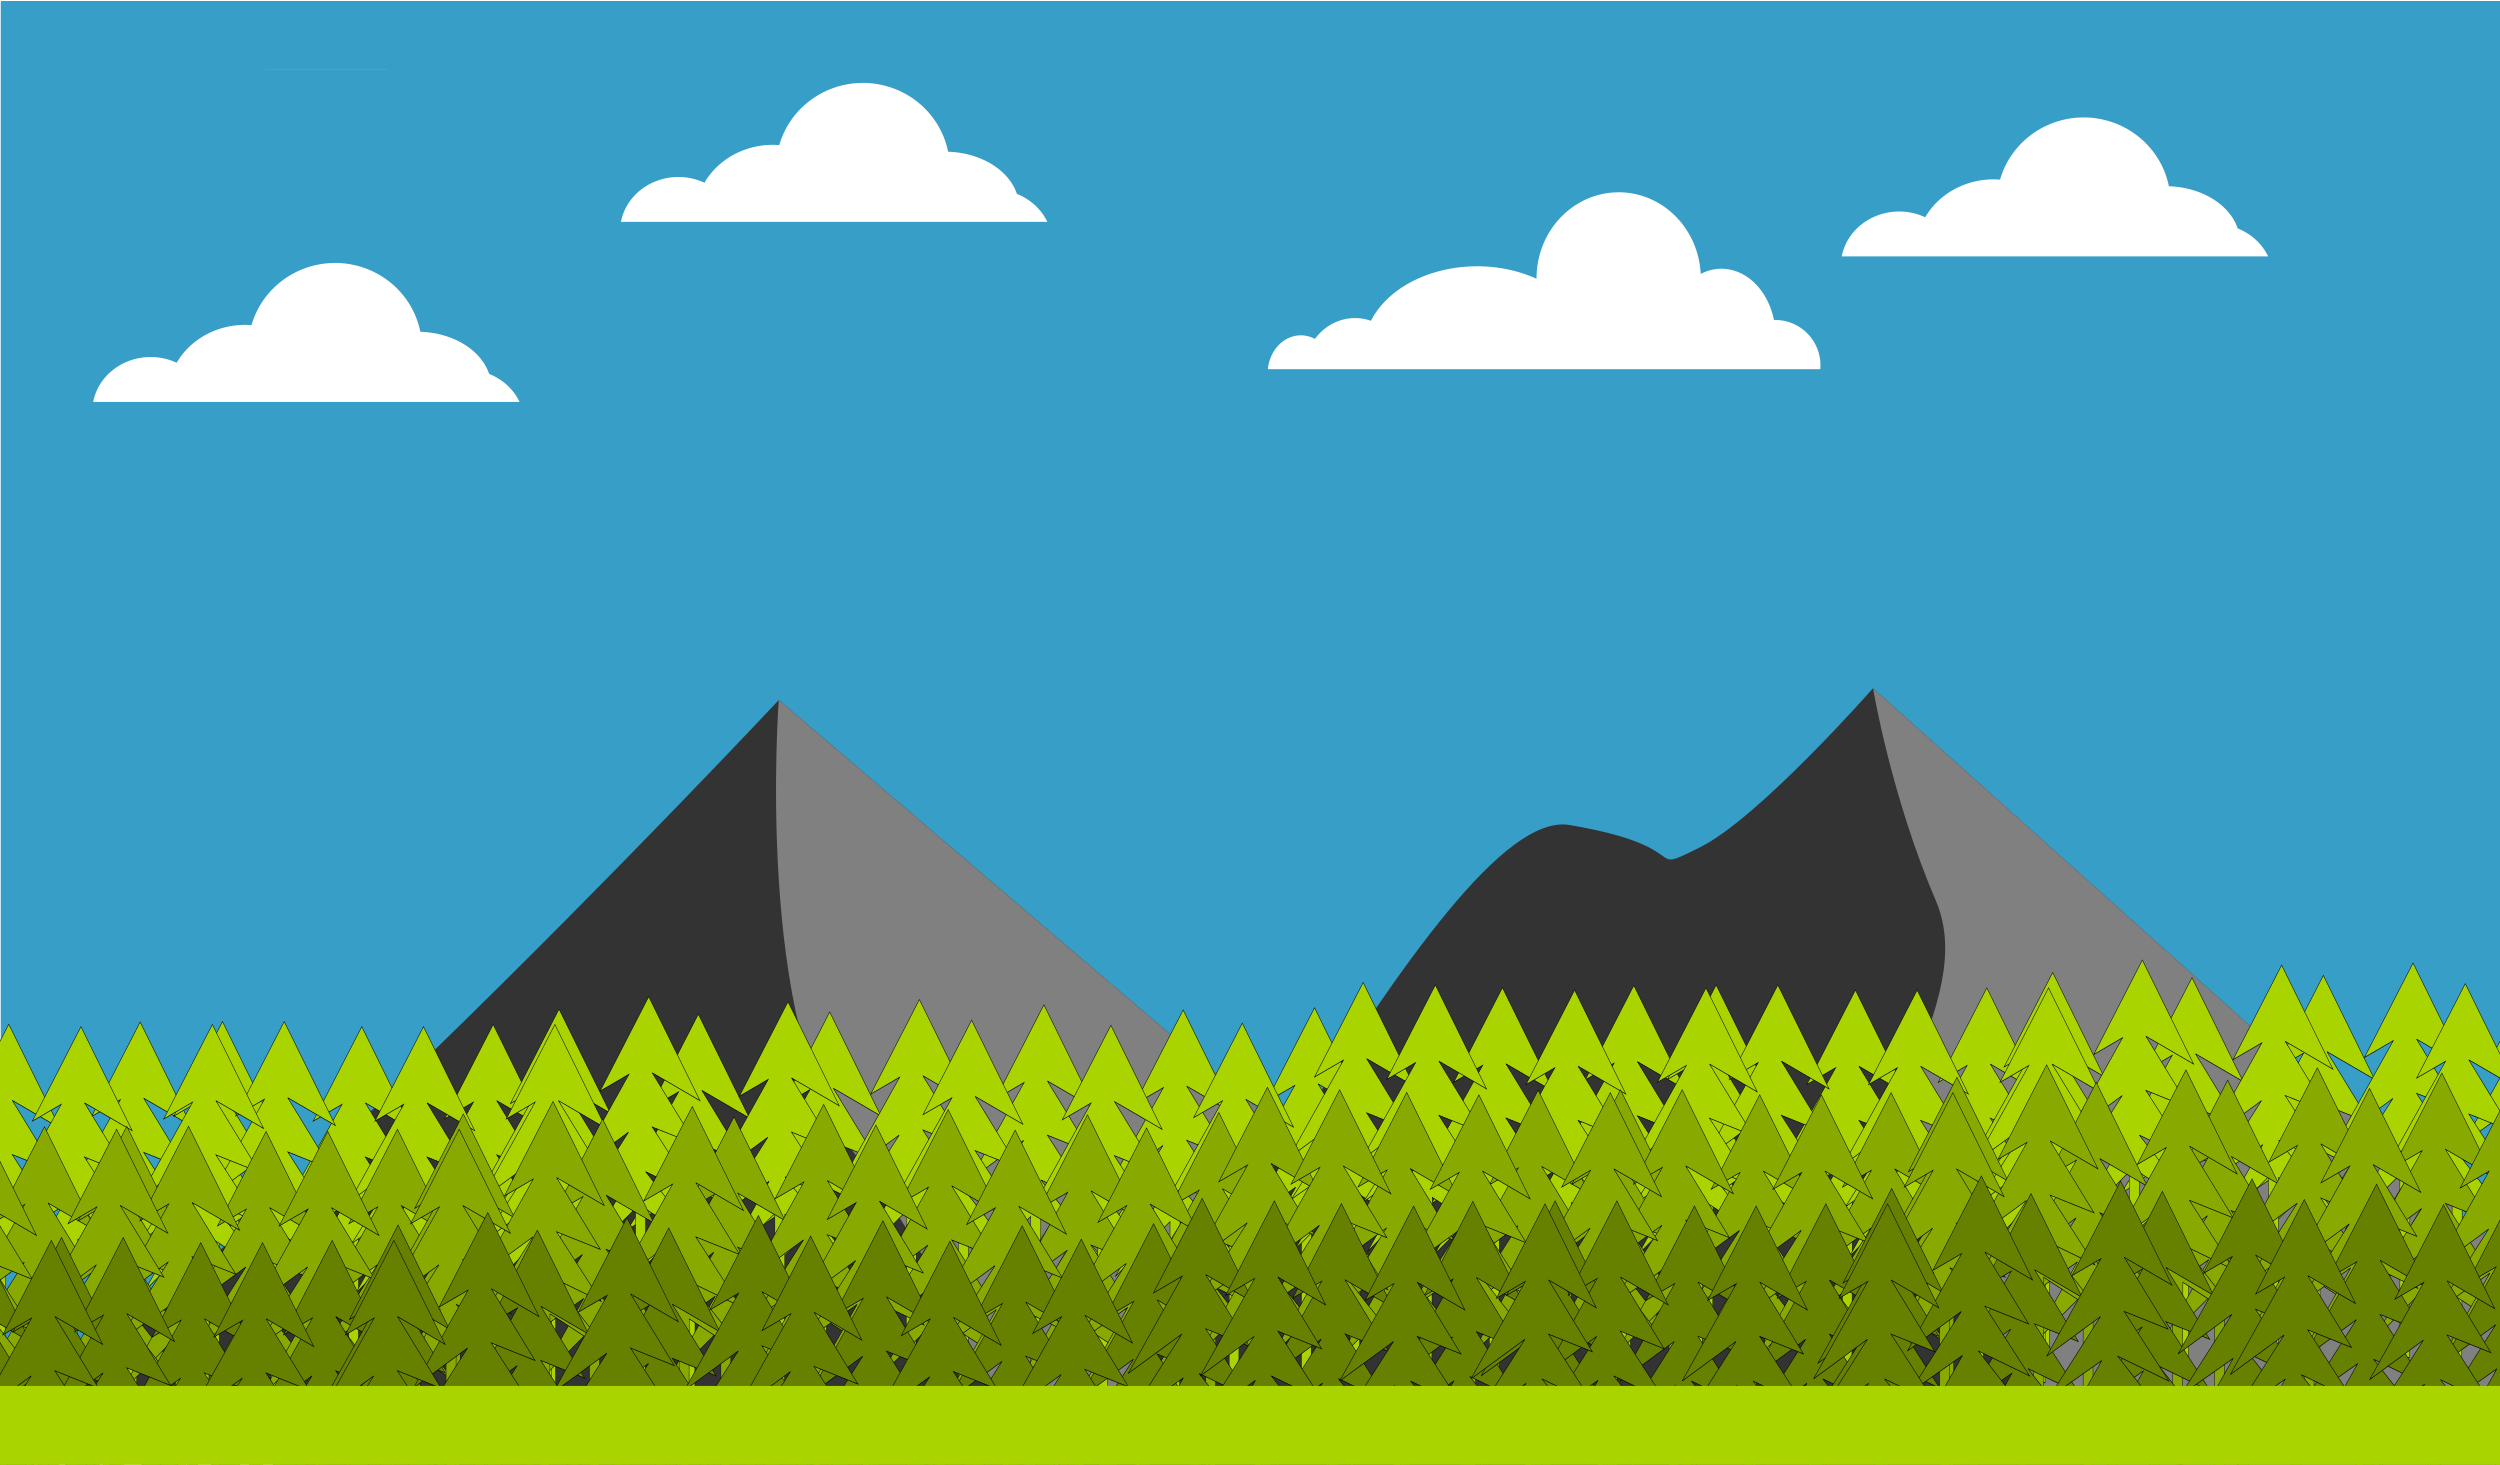 <?xml version="1.0" encoding="UTF-8" standalone="no"?>
<!-- Created with Inkscape (http://www.inkscape.org/) -->

<svg
   xmlns:dc="http://purl.org/dc/elements/1.1/"
   xmlns:cc="http://creativecommons.org/ns#"
   xmlns:rdf="http://www.w3.org/1999/02/22-rdf-syntax-ns#"
   xmlns:svg="http://www.w3.org/2000/svg"
   xmlns="http://www.w3.org/2000/svg"
   xmlns:sodipodi="http://sodipodi.sourceforge.net/DTD/sodipodi-0.dtd"
   xmlns:inkscape="http://www.inkscape.org/namespaces/inkscape"
   width="1024"
   height="600"
   viewBox="0 0 270.933 158.75"
   version="1.1"
   id="svg8"
   inkscape:version="0.92.3 (2405546, 2018-03-11)"
   sodipodi:docname="background.svg">
  <defs
     id="defs2" />
  <sodipodi:namedview
     id="base"
     pagecolor="#ffffff"
     bordercolor="#666666"
     borderopacity="1.0"
     inkscape:pageopacity="0.0"
     inkscape:pageshadow="2"
     inkscape:zoom="0.49497475"
     inkscape:cx="-106.97626"
     inkscape:cy="207.87077"
     inkscape:document-units="mm"
     inkscape:current-layer="layer1"
     showgrid="false"
     units="px"
     inkscape:window-width="1920"
     inkscape:window-height="1025"
     inkscape:window-x="0"
     inkscape:window-y="27"
     inkscape:window-maximized="1" />
  <g
     inkscape:label="Layer 1"
     inkscape:groupmode="layer"
     id="layer1"
     transform="translate(0,-138.25)">
    <rect
       style="opacity:1;fill:#379ec8;fill-opacity:1;stroke:none;stroke-width:0.217;stroke-miterlimit:4;stroke-dasharray:none;stroke-opacity:1"
       id="rect834"
       width="271.522"
       height="158.458"
       x="0.079"
       y="138.357"
       ry="0.113" />
    <path
       style="opacity:1;fill:#ffffff;fill-opacity:1;stroke:none;stroke-width:0.215;stroke-miterlimit:4;stroke-dasharray:none;stroke-opacity:1"
       d="m 225.751,150.977 -0.512,0.017 a 9.426,9.267 0 0 0 -8.488,6.724 8.431,7.805 0 0 0 -0.749,-0.03 l -0.458,0.014 a 8.431,7.805 0 0 0 -6.902,4.093 6.339,5.916 0 0 0 -2.858,-0.624 l -0.345,0.011 a 6.339,5.916 0 0 0 -5.846,4.856 h 46.212 a 6.339,5.916 0 0 0 -3.299,-3.032 8.05,6.071 0 0 0 -7.456,-4.571 9.426,9.267 0 0 0 -9.298,-7.458 z"
       id="path836"
       inkscape:connector-curvature="0" />
    <path
       style="opacity:1;fill:#ffffff;fill-opacity:1;stroke:none;stroke-width:0.265;stroke-miterlimit:4;stroke-dasharray:none;stroke-opacity:1"
       id="path842"
       sodipodi:type="arc"
       sodipodi:cx="35.619839"
       sodipodi:cy="145.82649"
       sodipodi:rx="6.6787057"
       sodipodi:ry="0.0033761889"
       sodipodi:start="4.7059662"
       sodipodi:end="4.6516166"
       sodipodi:open="true"
       d="m 35.577,145.823 a 6.679,0.003 0 0 1 6.72,0.003 6.679,0.003 0 0 1 -6.453,0.003 6.679,0.003 0 0 1 -6.896,-0.003 6.679,0.003 0 0 1 6.266,-0.004" />
    <path
       style="opacity:1;fill:#ffffff;fill-opacity:1;stroke:none;stroke-width:0.265;stroke-miterlimit:4;stroke-dasharray:none;stroke-opacity:1"
       d="m 175.361,159.089 -0.484,0.017 a 8.909,9.328 0 0 0 -8.357,9.354 12.294,9.087 0 0 0 -6.505,-1.353 l -0.668,0.017 a 12.294,9.087 0 0 0 -10.768,5.891 5.479,5.746 0 0 0 -1.75,-0.295 l -0.298,0.01 a 5.479,5.746 0 0 0 -4.025,2.253 3.608,4.143 0 0 0 -1.546,-0.393 l -0.196,0.008 a 3.608,4.143 0 0 0 -3.364,3.66 h 59.865 a 4.914,4.914 0 0 0 0.023,-0.519 4.914,4.914 0 0 0 -4.944,-4.815 l -0.096,0.003 a 5.88,7.35 0 0 0 -5.733,-5.553 l -0.319,0.013 a 5.88,7.35 0 0 0 -1.885,0.549 8.909,9.328 0 0 0 -8.951,-8.848 z"
       id="path846"
       inkscape:connector-curvature="0" />
    <path
       inkscape:connector-curvature="0"
       id="path872"
       d="m 93.452,147.235 -0.512,0.017 a 9.426,9.267 0 0 0 -8.488,6.724 8.431,7.805 0 0 0 -0.749,-0.03 l -0.458,0.014 a 8.431,7.805 0 0 0 -6.902,4.093 6.339,5.916 0 0 0 -2.858,-0.624 l -0.345,0.011 a 6.339,5.916 0 0 0 -5.846,4.856 H 113.506 a 6.339,5.916 0 0 0 -3.299,-3.032 8.05,6.071 0 0 0 -7.456,-4.571 9.426,9.267 0 0 0 -9.298,-7.458 z"
       style="opacity:1;fill:#ffffff;fill-opacity:1;stroke:none;stroke-width:0.215;stroke-miterlimit:4;stroke-dasharray:none;stroke-opacity:1" />
    <path
       style="opacity:1;fill:#ffffff;fill-opacity:1;stroke:none;stroke-width:0.215;stroke-miterlimit:4;stroke-dasharray:none;stroke-opacity:1"
       d="m 36.256,166.746 -0.512,0.017 a 9.426,9.267 0 0 0 -8.488,6.724 8.431,7.805 0 0 0 -0.749,-0.03 l -0.458,0.014 a 8.431,7.805 0 0 0 -6.902,4.093 6.339,5.916 0 0 0 -2.858,-0.624 l -0.345,0.011 a 6.339,5.916 0 0 0 -5.846,4.856 h 46.212 a 6.339,5.916 0 0 0 -3.299,-3.032 8.05,6.071 0 0 0 -7.456,-4.571 9.426,9.267 0 0 0 -9.298,-7.458 z"
       id="path874"
       inkscape:connector-curvature="0" />
    <g
       id="g1424"
       transform="matrix(1,0,0,1.188,-6.474,-56.802)">
      <path
         inkscape:connector-curvature="0"
         id="path1418"
         d="M 0.079,296.815 C 21.916,290.051 90.872,228.044 90.872,228.044 L 193.503,301.811 0.079,296.815"
         style="fill:#333333;stroke:none;stroke-width:0.265px;stroke-linecap:butt;stroke-linejoin:miter;stroke-opacity:1" />
      <path
         inkscape:connector-curvature="0"
         id="path1420"
         d="m 90.872,228.044 c 0,0 -2.673,29.934 8.018,41.16 10.691,11.225 19.778,31.003 19.778,31.003 l 74.835,1.604 -102.631,-73.766"
         style="fill:#808080;stroke:none;stroke-width:0.265px;stroke-linecap:butt;stroke-linejoin:miter;stroke-opacity:1" />
    </g>
    <g
       id="g1430"
       transform="translate(112.115,-15.208)">
      <path
         style="fill:#333333;stroke:none;stroke-width:0.295px;stroke-linecap:butt;stroke-linejoin:miter;stroke-opacity:1"
         d="M 0.079,313.759 C 13.041,308.754 43.843,240.467 57.991,242.869 c 14.148,2.402 7.776,5.567 14.148,2.402 C 78.511,242.106 90.872,228.044 90.872,228.044 L 193.503,319.985 0.079,313.759"
         id="path1426"
         inkscape:connector-curvature="0"
         sodipodi:nodetypes="czzccc" />
      <path
         style="fill:#808080;stroke:none;stroke-width:0.295px;stroke-linecap:butt;stroke-linejoin:miter;stroke-opacity:1"
         d="m 90.872,228.044 c 0,0 1.936,11.67 6.817,23.05 4.79,11.17 -9.44,25.317 -4.144,32.247 10.691,13.991 25.123,34.644 25.123,34.644 l 74.835,1.999 -102.631,-91.941"
         id="path1428"
         inkscape:connector-curvature="0"
         sodipodi:nodetypes="cssccc" />
      <g
         id="g1634"
         style="fill:#aad400">
        <g
           style="fill:#aad400"
           transform="matrix(0.632,0,0,1.057,-135.472,-9.893)"
           id="g913">
          <g
             style="fill:#aad400"
             id="g822"
             transform="matrix(0.281,0,0,0.281,-1.043,215.3)">
            <path
               inkscape:connector-curvature="0"
               id="path818"
               d="m 47.574,299.138 v -66.283 l -33.409,20.045 29.934,-31.805 -32.34,13.631 31.538,-29.667 -32.874,14.433 33.141,-35.547 -17.64,6.147 29.667,-34.478 31.271,37.952 -29.132,-10.156 26.727,26.192 -26.727,-6.414 27.261,25.391 -31.271,-9.087 36.349,27.796 -36.349,-14.165 -0.267,66.55 z"
               style="fill:#aad400;stroke:#000000;stroke-width:0.265px;stroke-linecap:butt;stroke-linejoin:miter;stroke-opacity:1" />
            <path
               style="fill:#aad400;stroke:#000000;stroke-width:0.265px;stroke-linecap:butt;stroke-linejoin:miter;stroke-opacity:1"
               d="m 132.566,301.009 v -66.283 l -33.409,20.045 29.934,-31.805 -32.34,13.631 31.538,-29.667 -32.874,14.433 33.141,-35.547 -17.64,6.147 29.667,-34.478 31.271,37.952 -29.132,-10.156 26.727,26.192 -26.727,-6.414 27.261,25.391 -31.271,-9.087 36.349,27.796 -36.349,-14.165 -0.267,66.55 z"
               id="path820"
               inkscape:connector-curvature="0" />
            <path
               inkscape:connector-curvature="0"
               id="path822"
               d="m 212.747,300.207 v -66.283 l -33.409,20.045 29.934,-31.805 -32.34,13.631 31.538,-29.667 -32.874,14.433 33.141,-35.547 -17.64,6.147 29.667,-34.478 31.271,37.952 -29.132,-10.156 26.727,26.192 -26.727,-6.414 27.261,25.391 -31.271,-9.087 36.349,27.796 -36.349,-14.165 -0.267,66.55 z"
               style="fill:#aad400;stroke:#000000;stroke-width:0.265px;stroke-linecap:butt;stroke-linejoin:miter;stroke-opacity:1" />
          </g>
          <g
             style="fill:#aad400"
             transform="matrix(0.281,0,0,0.281,59.489,215.551)"
             id="g830">
            <path
               style="fill:#aad400;stroke:#000000;stroke-width:0.265px;stroke-linecap:butt;stroke-linejoin:miter;stroke-opacity:1"
               d="m 47.574,299.138 v -66.283 l -33.409,20.045 29.934,-31.805 -32.34,13.631 31.538,-29.667 -32.874,14.433 33.141,-35.547 -17.64,6.147 29.667,-34.478 31.271,37.952 -29.132,-10.156 26.727,26.192 -26.727,-6.414 27.261,25.391 -31.271,-9.087 36.349,27.796 -36.349,-14.165 -0.267,66.55 z"
               id="path824"
               inkscape:connector-curvature="0" />
            <path
               inkscape:connector-curvature="0"
               id="path826"
               d="m 132.566,301.009 v -66.283 l -33.409,20.045 29.934,-31.805 -32.34,13.631 31.538,-29.667 -32.874,14.433 33.141,-35.547 -17.64,6.147 29.667,-34.478 31.271,37.952 -29.132,-10.156 26.727,26.192 -26.727,-6.414 27.261,25.391 -31.271,-9.087 36.349,27.796 -36.349,-14.165 -0.267,66.55 z"
               style="fill:#aad400;stroke:#000000;stroke-width:0.265px;stroke-linecap:butt;stroke-linejoin:miter;stroke-opacity:1" />
            <path
               style="fill:#aad400;stroke:#000000;stroke-width:0.265px;stroke-linecap:butt;stroke-linejoin:miter;stroke-opacity:1"
               d="m 212.747,300.207 v -66.283 l -33.409,20.045 29.934,-31.805 -32.34,13.631 31.538,-29.667 -32.874,14.433 33.141,-35.547 -17.64,6.147 29.667,-34.478 31.271,37.952 -29.132,-10.156 26.727,26.192 -26.727,-6.414 27.261,25.391 -31.271,-9.087 36.349,27.796 -36.349,-14.165 -0.267,66.55 z"
               id="path828"
               inkscape:connector-curvature="0" />
          </g>
          <g
             style="fill:#aad400"
             id="g838"
             transform="matrix(0.281,0,0,0.281,117.199,214.274)">
            <path
               inkscape:connector-curvature="0"
               id="path832"
               d="m 47.574,299.138 v -66.283 l -33.409,20.045 29.934,-31.805 -32.34,13.631 31.538,-29.667 -32.874,14.433 33.141,-35.547 -17.64,6.147 29.667,-34.478 31.271,37.952 -29.132,-10.156 26.727,26.192 -26.727,-6.414 27.261,25.391 -31.271,-9.087 36.349,27.796 -36.349,-14.165 -0.267,66.55 z"
               style="fill:#aad400;stroke:#000000;stroke-width:0.265px;stroke-linecap:butt;stroke-linejoin:miter;stroke-opacity:1" />
            <path
               style="fill:#aad400;stroke:#000000;stroke-width:0.265px;stroke-linecap:butt;stroke-linejoin:miter;stroke-opacity:1"
               d="m 132.566,301.009 v -66.283 l -33.409,20.045 29.934,-31.805 -32.34,13.631 31.538,-29.667 -32.874,14.433 33.141,-35.547 -17.64,6.147 29.667,-34.478 31.271,37.952 -29.132,-10.156 26.727,26.192 -26.727,-6.414 27.261,25.391 -31.271,-9.087 36.349,27.796 -36.349,-14.165 -0.267,66.55 z"
               id="path834"
               inkscape:connector-curvature="0" />
            <path
               inkscape:connector-curvature="0"
               id="path836-3"
               d="m 212.747,300.207 v -66.283 l -33.409,20.045 29.934,-31.805 -32.34,13.631 31.538,-29.667 -32.874,14.433 33.141,-35.547 -17.64,6.147 29.667,-34.478 31.271,37.952 -29.132,-10.156 26.727,26.192 -26.727,-6.414 27.261,25.391 -31.271,-9.087 36.349,27.796 -36.349,-14.165 -0.267,66.55 z"
               style="fill:#aad400;stroke:#000000;stroke-width:0.265px;stroke-linecap:butt;stroke-linejoin:miter;stroke-opacity:1" />
          </g>
          <g
             style="fill:#aad400"
             transform="matrix(0.281,0,0,0.281,132.575,212.997)"
             id="g847">
            <path
               style="fill:#aad400;stroke:#000000;stroke-width:0.265px;stroke-linecap:butt;stroke-linejoin:miter;stroke-opacity:1"
               d="m 47.574,299.138 v -66.283 l -33.409,20.045 29.934,-31.805 -32.34,13.631 31.538,-29.667 -32.874,14.433 33.141,-35.547 -17.64,6.147 29.667,-34.478 31.271,37.952 -29.132,-10.156 26.727,26.192 -26.727,-6.414 27.261,25.391 -31.271,-9.087 36.349,27.796 -36.349,-14.165 -0.267,66.55 z"
               id="path840"
               inkscape:connector-curvature="0" />
            <path
               inkscape:connector-curvature="0"
               id="path843"
               d="m 132.566,301.009 v -66.283 l -33.409,20.045 29.934,-31.805 -32.34,13.631 31.538,-29.667 -32.874,14.433 33.141,-35.547 -17.64,6.147 29.667,-34.478 31.271,37.952 -29.132,-10.156 26.727,26.192 -26.727,-6.414 27.261,25.391 -31.271,-9.087 36.349,27.796 -36.349,-14.165 -0.267,66.55 z"
               style="fill:#aad400;stroke:#000000;stroke-width:0.265px;stroke-linecap:butt;stroke-linejoin:miter;stroke-opacity:1" />
            <path
               style="fill:#aad400;stroke:#000000;stroke-width:0.265px;stroke-linecap:butt;stroke-linejoin:miter;stroke-opacity:1"
               d="m 212.747,300.207 v -66.283 l -33.409,20.045 29.934,-31.805 -32.34,13.631 31.538,-29.667 -32.874,14.433 33.141,-35.547 -17.64,6.147 29.667,-34.478 31.271,37.952 -29.132,-10.156 26.727,26.192 -26.727,-6.414 27.261,25.391 -31.271,-9.087 36.349,27.796 -36.349,-14.165 -0.267,66.55 z"
               id="path845"
               inkscape:connector-curvature="0" />
          </g>
          <g
             style="fill:#aad400"
             id="g855"
             transform="matrix(0.281,0,0,0.281,70.073,215.551)">
            <path
               inkscape:connector-curvature="0"
               id="path849"
               d="m 47.574,299.138 v -66.283 l -33.409,20.045 29.934,-31.805 -32.34,13.631 31.538,-29.667 -32.874,14.433 33.141,-35.547 -17.64,6.147 29.667,-34.478 31.271,37.952 -29.132,-10.156 26.727,26.192 -26.727,-6.414 27.261,25.391 -31.271,-9.087 36.349,27.796 -36.349,-14.165 -0.267,66.55 z"
               style="fill:#aad400;stroke:#000000;stroke-width:0.265px;stroke-linecap:butt;stroke-linejoin:miter;stroke-opacity:1" />
            <path
               style="fill:#aad400;stroke:#000000;stroke-width:0.265px;stroke-linecap:butt;stroke-linejoin:miter;stroke-opacity:1"
               d="m 132.566,301.009 v -66.283 l -33.409,20.045 29.934,-31.805 -32.34,13.631 31.538,-29.667 -32.874,14.433 33.141,-35.547 -17.64,6.147 29.667,-34.478 31.271,37.952 -29.132,-10.156 26.727,26.192 -26.727,-6.414 27.261,25.391 -31.271,-9.087 36.349,27.796 -36.349,-14.165 -0.267,66.55 z"
               id="path851"
               inkscape:connector-curvature="0" />
            <path
               inkscape:connector-curvature="0"
               id="path853"
               d="m 212.747,300.207 v -66.283 l -33.409,20.045 29.934,-31.805 -32.34,13.631 31.538,-29.667 -32.874,14.433 33.141,-35.547 -17.64,6.147 29.667,-34.478 31.271,37.952 -29.132,-10.156 26.727,26.192 -26.727,-6.414 27.261,25.391 -31.271,-9.087 36.349,27.796 -36.349,-14.165 -0.267,66.55 z"
               style="fill:#aad400;stroke:#000000;stroke-width:0.265px;stroke-linecap:butt;stroke-linejoin:miter;stroke-opacity:1" />
          </g>
          <g
             style="fill:#aad400"
             transform="matrix(0.281,0,0,0.281,11.335,215.551)"
             id="g863">
            <path
               style="fill:#aad400;stroke:#000000;stroke-width:0.265px;stroke-linecap:butt;stroke-linejoin:miter;stroke-opacity:1"
               d="m 47.574,299.138 v -66.283 l -33.409,20.045 29.934,-31.805 -32.34,13.631 31.538,-29.667 -32.874,14.433 33.141,-35.547 -17.64,6.147 29.667,-34.478 31.271,37.952 -29.132,-10.156 26.727,26.192 -26.727,-6.414 27.261,25.391 -31.271,-9.087 36.349,27.796 -36.349,-14.165 -0.267,66.55 z"
               id="path857"
               inkscape:connector-curvature="0" />
            <path
               inkscape:connector-curvature="0"
               id="path859"
               d="m 132.566,301.009 v -66.283 l -33.409,20.045 29.934,-31.805 -32.34,13.631 31.538,-29.667 -32.874,14.433 33.141,-35.547 -17.64,6.147 29.667,-34.478 31.271,37.952 -29.132,-10.156 26.727,26.192 -26.727,-6.414 27.261,25.391 -31.271,-9.087 36.349,27.796 -36.349,-14.165 -0.267,66.55 z"
               style="fill:#aad400;stroke:#000000;stroke-width:0.265px;stroke-linecap:butt;stroke-linejoin:miter;stroke-opacity:1" />
            <path
               style="fill:#aad400;stroke:#000000;stroke-width:0.265px;stroke-linecap:butt;stroke-linejoin:miter;stroke-opacity:1"
               d="m 212.747,300.207 v -66.283 l -33.409,20.045 29.934,-31.805 -32.34,13.631 31.538,-29.667 -32.874,14.433 33.141,-35.547 -17.64,6.147 29.667,-34.478 31.271,37.952 -29.132,-10.156 26.727,26.192 -26.727,-6.414 27.261,25.391 -31.271,-9.087 36.349,27.796 -36.349,-14.165 -0.267,66.55 z"
               id="path861"
               inkscape:connector-curvature="0" />
          </g>
          <g
             style="fill:#aad400"
             id="g871"
             transform="matrix(0.281,0,0,0.281,200.339,213.836)">
            <path
               inkscape:connector-curvature="0"
               id="path865"
               d="m 47.574,299.138 v -66.283 l -33.409,20.045 29.934,-31.805 -32.34,13.631 31.538,-29.667 -32.874,14.433 33.141,-35.547 -17.64,6.147 29.667,-34.478 31.271,37.952 -29.132,-10.156 26.727,26.192 -26.727,-6.414 27.261,25.391 -31.271,-9.087 36.349,27.796 -36.349,-14.165 -0.267,66.55 z"
               style="fill:#aad400;stroke:#000000;stroke-width:0.265px;stroke-linecap:butt;stroke-linejoin:miter;stroke-opacity:1" />
            <path
               style="fill:#aad400;stroke:#000000;stroke-width:0.265px;stroke-linecap:butt;stroke-linejoin:miter;stroke-opacity:1"
               d="m 132.566,301.009 v -66.283 l -33.409,20.045 29.934,-31.805 -32.34,13.631 31.538,-29.667 -32.874,14.433 33.141,-35.547 -17.64,6.147 29.667,-34.478 31.271,37.952 -29.132,-10.156 26.727,26.192 -26.727,-6.414 27.261,25.391 -31.271,-9.087 36.349,27.796 -36.349,-14.165 -0.267,66.55 z"
               id="path867"
               inkscape:connector-curvature="0" />
            <path
               inkscape:connector-curvature="0"
               id="path869"
               d="m 212.747,300.207 v -66.283 l -33.409,20.045 29.934,-31.805 -32.34,13.631 31.538,-29.667 -32.874,14.433 33.141,-35.547 -17.64,6.147 29.667,-34.478 31.271,37.952 -29.132,-10.156 26.727,26.192 -26.727,-6.414 27.261,25.391 -31.271,-9.087 36.349,27.796 -36.349,-14.165 -0.267,66.55 z"
               style="fill:#aad400;stroke:#000000;stroke-width:0.265px;stroke-linecap:butt;stroke-linejoin:miter;stroke-opacity:1" />
          </g>
          <g
             style="fill:#aad400"
             transform="matrix(0.281,0,0,0.281,187.943,215.414)"
             id="g879">
            <path
               style="fill:#aad400;stroke:#000000;stroke-width:0.265px;stroke-linecap:butt;stroke-linejoin:miter;stroke-opacity:1"
               d="m 47.574,299.138 v -66.283 l -33.409,20.045 29.934,-31.805 -32.34,13.631 31.538,-29.667 -32.874,14.433 33.141,-35.547 -17.64,6.147 29.667,-34.478 31.271,37.952 -29.132,-10.156 26.727,26.192 -26.727,-6.414 27.261,25.391 -31.271,-9.087 36.349,27.796 -36.349,-14.165 -0.267,66.55 z"
               id="path873"
               inkscape:connector-curvature="0" />
            <path
               inkscape:connector-curvature="0"
               id="path875"
               d="m 132.566,301.009 v -66.283 l -33.409,20.045 29.934,-31.805 -32.34,13.631 31.538,-29.667 -32.874,14.433 33.141,-35.547 -17.64,6.147 29.667,-34.478 31.271,37.952 -29.132,-10.156 26.727,26.192 -26.727,-6.414 27.261,25.391 -31.271,-9.087 36.349,27.796 -36.349,-14.165 -0.267,66.55 z"
               style="fill:#aad400;stroke:#000000;stroke-width:0.265px;stroke-linecap:butt;stroke-linejoin:miter;stroke-opacity:1" />
            <path
               style="fill:#aad400;stroke:#000000;stroke-width:0.265px;stroke-linecap:butt;stroke-linejoin:miter;stroke-opacity:1"
               d="m 212.747,300.207 v -66.283 l -33.409,20.045 29.934,-31.805 -32.34,13.631 31.538,-29.667 -32.874,14.433 33.141,-35.547 -17.64,6.147 29.667,-34.478 31.271,37.952 -29.132,-10.156 26.727,26.192 -26.727,-6.414 27.261,25.391 -31.271,-9.087 36.349,27.796 -36.349,-14.165 -0.267,66.55 z"
               id="path877"
               inkscape:connector-curvature="0" />
          </g>
        </g>
        <g
           id="g1566"
           transform="matrix(0.632,0,0,1.057,26.4,-13.858)"
           style="fill:#aad400">
          <g
             transform="matrix(0.281,0,0,0.281,-1.043,215.3)"
             id="g1508"
             style="fill:#aad400">
            <path
               style="fill:#aad400;stroke:#000000;stroke-width:0.265px;stroke-linecap:butt;stroke-linejoin:miter;stroke-opacity:1"
               d="m 47.574,299.138 v -66.283 l -33.409,20.045 29.934,-31.805 -32.34,13.631 31.538,-29.667 -32.874,14.433 33.141,-35.547 -17.64,6.147 29.667,-34.478 31.271,37.952 -29.132,-10.156 26.727,26.192 -26.727,-6.414 27.261,25.391 -31.271,-9.087 36.349,27.796 -36.349,-14.165 -0.267,66.55 z"
               id="path1502"
               inkscape:connector-curvature="0" />
            <path
               inkscape:connector-curvature="0"
               id="path1504"
               d="m 132.566,301.009 v -66.283 l -33.409,20.045 29.934,-31.805 -32.34,13.631 31.538,-29.667 -32.874,14.433 33.141,-35.547 -17.64,6.147 29.667,-34.478 31.271,37.952 -29.132,-10.156 26.727,26.192 -26.727,-6.414 27.261,25.391 -31.271,-9.087 36.349,27.796 -36.349,-14.165 -0.267,66.55 z"
               style="fill:#aad400;stroke:#000000;stroke-width:0.265px;stroke-linecap:butt;stroke-linejoin:miter;stroke-opacity:1" />
            <path
               style="fill:#aad400;stroke:#000000;stroke-width:0.265px;stroke-linecap:butt;stroke-linejoin:miter;stroke-opacity:1"
               d="m 212.747,300.207 v -66.283 l -33.409,20.045 29.934,-31.805 -32.34,13.631 31.538,-29.667 -32.874,14.433 33.141,-35.547 -17.64,6.147 29.667,-34.478 31.271,37.952 -29.132,-10.156 26.727,26.192 -26.727,-6.414 27.261,25.391 -31.271,-9.087 36.349,27.796 -36.349,-14.165 -0.267,66.55 z"
               id="path1506"
               inkscape:connector-curvature="0" />
          </g>
          <g
             id="g1516"
             transform="matrix(0.281,0,0,0.281,59.489,215.551)"
             style="fill:#aad400">
            <path
               inkscape:connector-curvature="0"
               id="path1510"
               d="m 47.574,299.138 v -66.283 l -33.409,20.045 29.934,-31.805 -32.34,13.631 31.538,-29.667 -32.874,14.433 33.141,-35.547 -17.64,6.147 29.667,-34.478 31.271,37.952 -29.132,-10.156 26.727,26.192 -26.727,-6.414 27.261,25.391 -31.271,-9.087 36.349,27.796 -36.349,-14.165 -0.267,66.55 z"
               style="fill:#aad400;stroke:#000000;stroke-width:0.265px;stroke-linecap:butt;stroke-linejoin:miter;stroke-opacity:1" />
            <path
               style="fill:#aad400;stroke:#000000;stroke-width:0.265px;stroke-linecap:butt;stroke-linejoin:miter;stroke-opacity:1"
               d="m 132.566,301.009 v -66.283 l -33.409,20.045 29.934,-31.805 -32.34,13.631 31.538,-29.667 -32.874,14.433 33.141,-35.547 -17.64,6.147 29.667,-34.478 31.271,37.952 -29.132,-10.156 26.727,26.192 -26.727,-6.414 27.261,25.391 -31.271,-9.087 36.349,27.796 -36.349,-14.165 -0.267,66.55 z"
               id="path1512"
               inkscape:connector-curvature="0" />
            <path
               inkscape:connector-curvature="0"
               id="path1514"
               d="m 212.747,300.207 v -66.283 l -33.409,20.045 29.934,-31.805 -32.34,13.631 31.538,-29.667 -32.874,14.433 33.141,-35.547 -17.64,6.147 29.667,-34.478 31.271,37.952 -29.132,-10.156 26.727,26.192 -26.727,-6.414 27.261,25.391 -31.271,-9.087 36.349,27.796 -36.349,-14.165 -0.267,66.55 z"
               style="fill:#aad400;stroke:#000000;stroke-width:0.265px;stroke-linecap:butt;stroke-linejoin:miter;stroke-opacity:1" />
          </g>
          <g
             transform="matrix(0.281,0,0,0.281,117.199,214.274)"
             id="g1524"
             style="fill:#aad400">
            <path
               style="fill:#aad400;stroke:#000000;stroke-width:0.265px;stroke-linecap:butt;stroke-linejoin:miter;stroke-opacity:1"
               d="m 47.574,299.138 v -66.283 l -33.409,20.045 29.934,-31.805 -32.34,13.631 31.538,-29.667 -32.874,14.433 33.141,-35.547 -17.64,6.147 29.667,-34.478 31.271,37.952 -29.132,-10.156 26.727,26.192 -26.727,-6.414 27.261,25.391 -31.271,-9.087 36.349,27.796 -36.349,-14.165 -0.267,66.55 z"
               id="path1518"
               inkscape:connector-curvature="0" />
            <path
               inkscape:connector-curvature="0"
               id="path1520"
               d="m 132.566,301.009 v -66.283 l -33.409,20.045 29.934,-31.805 -32.34,13.631 31.538,-29.667 -32.874,14.433 33.141,-35.547 -17.64,6.147 29.667,-34.478 31.271,37.952 -29.132,-10.156 26.727,26.192 -26.727,-6.414 27.261,25.391 -31.271,-9.087 36.349,27.796 -36.349,-14.165 -0.267,66.55 z"
               style="fill:#aad400;stroke:#000000;stroke-width:0.265px;stroke-linecap:butt;stroke-linejoin:miter;stroke-opacity:1" />
            <path
               style="fill:#aad400;stroke:#000000;stroke-width:0.265px;stroke-linecap:butt;stroke-linejoin:miter;stroke-opacity:1"
               d="m 212.747,300.207 v -66.283 l -33.409,20.045 29.934,-31.805 -32.34,13.631 31.538,-29.667 -32.874,14.433 33.141,-35.547 -17.64,6.147 29.667,-34.478 31.271,37.952 -29.132,-10.156 26.727,26.192 -26.727,-6.414 27.261,25.391 -31.271,-9.087 36.349,27.796 -36.349,-14.165 -0.267,66.55 z"
               id="path1522"
               inkscape:connector-curvature="0" />
          </g>
          <g
             id="g1532"
             transform="matrix(0.281,0,0,0.281,132.575,212.997)"
             style="fill:#aad400">
            <path
               inkscape:connector-curvature="0"
               id="path1526"
               d="m 47.574,299.138 v -66.283 l -33.409,20.045 29.934,-31.805 -32.34,13.631 31.538,-29.667 -32.874,14.433 33.141,-35.547 -17.64,6.147 29.667,-34.478 31.271,37.952 -29.132,-10.156 26.727,26.192 -26.727,-6.414 27.261,25.391 -31.271,-9.087 36.349,27.796 -36.349,-14.165 -0.267,66.55 z"
               style="fill:#aad400;stroke:#000000;stroke-width:0.265px;stroke-linecap:butt;stroke-linejoin:miter;stroke-opacity:1" />
            <path
               style="fill:#aad400;stroke:#000000;stroke-width:0.265px;stroke-linecap:butt;stroke-linejoin:miter;stroke-opacity:1"
               d="m 132.566,301.009 v -66.283 l -33.409,20.045 29.934,-31.805 -32.34,13.631 31.538,-29.667 -32.874,14.433 33.141,-35.547 -17.64,6.147 29.667,-34.478 31.271,37.952 -29.132,-10.156 26.727,26.192 -26.727,-6.414 27.261,25.391 -31.271,-9.087 36.349,27.796 -36.349,-14.165 -0.267,66.55 z"
               id="path1528"
               inkscape:connector-curvature="0" />
            <path
               inkscape:connector-curvature="0"
               id="path1530"
               d="m 212.747,300.207 v -66.283 l -33.409,20.045 29.934,-31.805 -32.34,13.631 31.538,-29.667 -32.874,14.433 33.141,-35.547 -17.64,6.147 29.667,-34.478 31.271,37.952 -29.132,-10.156 26.727,26.192 -26.727,-6.414 27.261,25.391 -31.271,-9.087 36.349,27.796 -36.349,-14.165 -0.267,66.55 z"
               style="fill:#aad400;stroke:#000000;stroke-width:0.265px;stroke-linecap:butt;stroke-linejoin:miter;stroke-opacity:1" />
          </g>
          <g
             transform="matrix(0.281,0,0,0.281,70.073,215.551)"
             id="g1540"
             style="fill:#aad400">
            <path
               style="fill:#aad400;stroke:#000000;stroke-width:0.265px;stroke-linecap:butt;stroke-linejoin:miter;stroke-opacity:1"
               d="m 47.574,299.138 v -66.283 l -33.409,20.045 29.934,-31.805 -32.34,13.631 31.538,-29.667 -32.874,14.433 33.141,-35.547 -17.64,6.147 29.667,-34.478 31.271,37.952 -29.132,-10.156 26.727,26.192 -26.727,-6.414 27.261,25.391 -31.271,-9.087 36.349,27.796 -36.349,-14.165 -0.267,66.55 z"
               id="path1534"
               inkscape:connector-curvature="0" />
            <path
               inkscape:connector-curvature="0"
               id="path1536"
               d="m 132.566,301.009 v -66.283 l -33.409,20.045 29.934,-31.805 -32.34,13.631 31.538,-29.667 -32.874,14.433 33.141,-35.547 -17.64,6.147 29.667,-34.478 31.271,37.952 -29.132,-10.156 26.727,26.192 -26.727,-6.414 27.261,25.391 -31.271,-9.087 36.349,27.796 -36.349,-14.165 -0.267,66.55 z"
               style="fill:#aad400;stroke:#000000;stroke-width:0.265px;stroke-linecap:butt;stroke-linejoin:miter;stroke-opacity:1" />
            <path
               style="fill:#aad400;stroke:#000000;stroke-width:0.265px;stroke-linecap:butt;stroke-linejoin:miter;stroke-opacity:1"
               d="m 212.747,300.207 v -66.283 l -33.409,20.045 29.934,-31.805 -32.34,13.631 31.538,-29.667 -32.874,14.433 33.141,-35.547 -17.64,6.147 29.667,-34.478 31.271,37.952 -29.132,-10.156 26.727,26.192 -26.727,-6.414 27.261,25.391 -31.271,-9.087 36.349,27.796 -36.349,-14.165 -0.267,66.55 z"
               id="path1538"
               inkscape:connector-curvature="0" />
          </g>
          <g
             id="g1548"
             transform="matrix(0.281,0,0,0.281,11.335,215.551)"
             style="fill:#aad400">
            <path
               inkscape:connector-curvature="0"
               id="path1542"
               d="m 47.574,299.138 v -66.283 l -33.409,20.045 29.934,-31.805 -32.34,13.631 31.538,-29.667 -32.874,14.433 33.141,-35.547 -17.64,6.147 29.667,-34.478 31.271,37.952 -29.132,-10.156 26.727,26.192 -26.727,-6.414 27.261,25.391 -31.271,-9.087 36.349,27.796 -36.349,-14.165 -0.267,66.55 z"
               style="fill:#aad400;stroke:#000000;stroke-width:0.265px;stroke-linecap:butt;stroke-linejoin:miter;stroke-opacity:1" />
            <path
               style="fill:#aad400;stroke:#000000;stroke-width:0.265px;stroke-linecap:butt;stroke-linejoin:miter;stroke-opacity:1"
               d="m 132.566,301.009 v -66.283 l -33.409,20.045 29.934,-31.805 -32.34,13.631 31.538,-29.667 -32.874,14.433 33.141,-35.547 -17.64,6.147 29.667,-34.478 31.271,37.952 -29.132,-10.156 26.727,26.192 -26.727,-6.414 27.261,25.391 -31.271,-9.087 36.349,27.796 -36.349,-14.165 -0.267,66.55 z"
               id="path1544"
               inkscape:connector-curvature="0" />
            <path
               inkscape:connector-curvature="0"
               id="path1546"
               d="m 212.747,300.207 v -66.283 l -33.409,20.045 29.934,-31.805 -32.34,13.631 31.538,-29.667 -32.874,14.433 33.141,-35.547 -17.64,6.147 29.667,-34.478 31.271,37.952 -29.132,-10.156 26.727,26.192 -26.727,-6.414 27.261,25.391 -31.271,-9.087 36.349,27.796 -36.349,-14.165 -0.267,66.55 z"
               style="fill:#aad400;stroke:#000000;stroke-width:0.265px;stroke-linecap:butt;stroke-linejoin:miter;stroke-opacity:1" />
          </g>
          <g
             transform="matrix(0.281,0,0,0.281,200.339,213.836)"
             id="g1556"
             style="fill:#aad400">
            <path
               style="fill:#aad400;stroke:#000000;stroke-width:0.265px;stroke-linecap:butt;stroke-linejoin:miter;stroke-opacity:1"
               d="m 47.574,299.138 v -66.283 l -33.409,20.045 29.934,-31.805 -32.34,13.631 31.538,-29.667 -32.874,14.433 33.141,-35.547 -17.64,6.147 29.667,-34.478 31.271,37.952 -29.132,-10.156 26.727,26.192 -26.727,-6.414 27.261,25.391 -31.271,-9.087 36.349,27.796 -36.349,-14.165 -0.267,66.55 z"
               id="path1550"
               inkscape:connector-curvature="0" />
            <path
               inkscape:connector-curvature="0"
               id="path1552"
               d="m 132.566,301.009 v -66.283 l -33.409,20.045 29.934,-31.805 -32.34,13.631 31.538,-29.667 -32.874,14.433 33.141,-35.547 -17.64,6.147 29.667,-34.478 31.271,37.952 -29.132,-10.156 26.727,26.192 -26.727,-6.414 27.261,25.391 -31.271,-9.087 36.349,27.796 -36.349,-14.165 -0.267,66.55 z"
               style="fill:#aad400;stroke:#000000;stroke-width:0.265px;stroke-linecap:butt;stroke-linejoin:miter;stroke-opacity:1" />
            <path
               style="fill:#aad400;stroke:#000000;stroke-width:0.265px;stroke-linecap:butt;stroke-linejoin:miter;stroke-opacity:1"
               d="m 212.747,300.207 v -66.283 l -33.409,20.045 29.934,-31.805 -32.34,13.631 31.538,-29.667 -32.874,14.433 33.141,-35.547 -17.64,6.147 29.667,-34.478 31.271,37.952 -29.132,-10.156 26.727,26.192 -26.727,-6.414 27.261,25.391 -31.271,-9.087 36.349,27.796 -36.349,-14.165 -0.267,66.55 z"
               id="path1554"
               inkscape:connector-curvature="0" />
          </g>
          <g
             id="g1564"
             transform="matrix(0.281,0,0,0.281,187.943,215.414)"
             style="fill:#aad400">
            <path
               inkscape:connector-curvature="0"
               id="path1558"
               d="m 47.574,299.138 v -66.283 l -33.409,20.045 29.934,-31.805 -32.34,13.631 31.538,-29.667 -32.874,14.433 33.141,-35.547 -17.64,6.147 29.667,-34.478 31.271,37.952 -29.132,-10.156 26.727,26.192 -26.727,-6.414 27.261,25.391 -31.271,-9.087 36.349,27.796 -36.349,-14.165 -0.267,66.55 z"
               style="fill:#aad400;stroke:#000000;stroke-width:0.265px;stroke-linecap:butt;stroke-linejoin:miter;stroke-opacity:1" />
            <path
               style="fill:#aad400;stroke:#000000;stroke-width:0.265px;stroke-linecap:butt;stroke-linejoin:miter;stroke-opacity:1"
               d="m 132.566,301.009 v -66.283 l -33.409,20.045 29.934,-31.805 -32.34,13.631 31.538,-29.667 -32.874,14.433 33.141,-35.547 -17.64,6.147 29.667,-34.478 31.271,37.952 -29.132,-10.156 26.727,26.192 -26.727,-6.414 27.261,25.391 -31.271,-9.087 36.349,27.796 -36.349,-14.165 -0.267,66.55 z"
               id="path1560"
               inkscape:connector-curvature="0" />
            <path
               inkscape:connector-curvature="0"
               id="path1562"
               d="m 212.747,300.207 v -66.283 l -33.409,20.045 29.934,-31.805 -32.34,13.631 31.538,-29.667 -32.874,14.433 33.141,-35.547 -17.64,6.147 29.667,-34.478 31.271,37.952 -29.132,-10.156 26.727,26.192 -26.727,-6.414 27.261,25.391 -31.271,-9.087 36.349,27.796 -36.349,-14.165 -0.267,66.55 z"
               style="fill:#aad400;stroke:#000000;stroke-width:0.265px;stroke-linecap:butt;stroke-linejoin:miter;stroke-opacity:1" />
          </g>
        </g>
      </g>
      <g
         transform="translate(-10.372,11.355)"
         id="g1902"
         style="fill:#88aa00">
        <g
           style="fill:#88aa00"
           transform="matrix(0.632,0,0,1.057,-135.472,-9.893)"
           id="g1834">
          <g
             style="fill:#88aa00"
             id="g1776"
             transform="matrix(0.281,0,0,0.281,-1.043,215.3)">
            <path
               inkscape:connector-curvature="0"
               id="path1770"
               d="m 47.574,299.138 v -66.283 l -33.409,20.045 29.934,-31.805 -32.34,13.631 31.538,-29.667 -32.874,14.433 33.141,-35.547 -17.64,6.147 29.667,-34.478 31.271,37.952 -29.132,-10.156 26.727,26.192 -26.727,-6.414 27.261,25.391 -31.271,-9.087 36.349,27.796 -36.349,-14.165 -0.267,66.55 z"
               style="fill:#88aa00;stroke:#000000;stroke-width:0.265px;stroke-linecap:butt;stroke-linejoin:miter;stroke-opacity:1" />
            <path
               style="fill:#88aa00;stroke:#000000;stroke-width:0.265px;stroke-linecap:butt;stroke-linejoin:miter;stroke-opacity:1"
               d="m 132.566,301.009 v -66.283 l -33.409,20.045 29.934,-31.805 -32.34,13.631 31.538,-29.667 -32.874,14.433 33.141,-35.547 -17.64,6.147 29.667,-34.478 31.271,37.952 -29.132,-10.156 26.727,26.192 -26.727,-6.414 27.261,25.391 -31.271,-9.087 36.349,27.796 -36.349,-14.165 -0.267,66.55 z"
               id="path1772"
               inkscape:connector-curvature="0" />
            <path
               inkscape:connector-curvature="0"
               id="path1774"
               d="m 212.747,300.207 v -66.283 l -33.409,20.045 29.934,-31.805 -32.34,13.631 31.538,-29.667 -32.874,14.433 33.141,-35.547 -17.64,6.147 29.667,-34.478 31.271,37.952 -29.132,-10.156 26.727,26.192 -26.727,-6.414 27.261,25.391 -31.271,-9.087 36.349,27.796 -36.349,-14.165 -0.267,66.55 z"
               style="fill:#88aa00;stroke:#000000;stroke-width:0.265px;stroke-linecap:butt;stroke-linejoin:miter;stroke-opacity:1" />
          </g>
          <g
             style="fill:#88aa00"
             transform="matrix(0.281,0,0,0.281,59.489,215.551)"
             id="g1784">
            <path
               style="fill:#88aa00;stroke:#000000;stroke-width:0.265px;stroke-linecap:butt;stroke-linejoin:miter;stroke-opacity:1"
               d="m 47.574,299.138 v -66.283 l -33.409,20.045 29.934,-31.805 -32.34,13.631 31.538,-29.667 -32.874,14.433 33.141,-35.547 -17.64,6.147 29.667,-34.478 31.271,37.952 -29.132,-10.156 26.727,26.192 -26.727,-6.414 27.261,25.391 -31.271,-9.087 36.349,27.796 -36.349,-14.165 -0.267,66.55 z"
               id="path1778"
               inkscape:connector-curvature="0" />
            <path
               inkscape:connector-curvature="0"
               id="path1780"
               d="m 132.566,301.009 v -66.283 l -33.409,20.045 29.934,-31.805 -32.34,13.631 31.538,-29.667 -32.874,14.433 33.141,-35.547 -17.64,6.147 29.667,-34.478 31.271,37.952 -29.132,-10.156 26.727,26.192 -26.727,-6.414 27.261,25.391 -31.271,-9.087 36.349,27.796 -36.349,-14.165 -0.267,66.55 z"
               style="fill:#88aa00;stroke:#000000;stroke-width:0.265px;stroke-linecap:butt;stroke-linejoin:miter;stroke-opacity:1" />
            <path
               style="fill:#88aa00;stroke:#000000;stroke-width:0.265px;stroke-linecap:butt;stroke-linejoin:miter;stroke-opacity:1"
               d="m 212.747,300.207 v -66.283 l -33.409,20.045 29.934,-31.805 -32.34,13.631 31.538,-29.667 -32.874,14.433 33.141,-35.547 -17.64,6.147 29.667,-34.478 31.271,37.952 -29.132,-10.156 26.727,26.192 -26.727,-6.414 27.261,25.391 -31.271,-9.087 36.349,27.796 -36.349,-14.165 -0.267,66.55 z"
               id="path1782"
               inkscape:connector-curvature="0" />
          </g>
          <g
             style="fill:#88aa00"
             id="g1792"
             transform="matrix(0.281,0,0,0.281,117.199,214.274)">
            <path
               inkscape:connector-curvature="0"
               id="path1786"
               d="m 47.574,299.138 v -66.283 l -33.409,20.045 29.934,-31.805 -32.34,13.631 31.538,-29.667 -32.874,14.433 33.141,-35.547 -17.64,6.147 29.667,-34.478 31.271,37.952 -29.132,-10.156 26.727,26.192 -26.727,-6.414 27.261,25.391 -31.271,-9.087 36.349,27.796 -36.349,-14.165 -0.267,66.55 z"
               style="fill:#88aa00;stroke:#000000;stroke-width:0.265px;stroke-linecap:butt;stroke-linejoin:miter;stroke-opacity:1" />
            <path
               style="fill:#88aa00;stroke:#000000;stroke-width:0.265px;stroke-linecap:butt;stroke-linejoin:miter;stroke-opacity:1"
               d="m 132.566,301.009 v -66.283 l -33.409,20.045 29.934,-31.805 -32.34,13.631 31.538,-29.667 -32.874,14.433 33.141,-35.547 -17.64,6.147 29.667,-34.478 31.271,37.952 -29.132,-10.156 26.727,26.192 -26.727,-6.414 27.261,25.391 -31.271,-9.087 36.349,27.796 -36.349,-14.165 -0.267,66.55 z"
               id="path1788"
               inkscape:connector-curvature="0" />
            <path
               inkscape:connector-curvature="0"
               id="path1790"
               d="m 212.747,300.207 v -66.283 l -33.409,20.045 29.934,-31.805 -32.34,13.631 31.538,-29.667 -32.874,14.433 33.141,-35.547 -17.64,6.147 29.667,-34.478 31.271,37.952 -29.132,-10.156 26.727,26.192 -26.727,-6.414 27.261,25.391 -31.271,-9.087 36.349,27.796 -36.349,-14.165 -0.267,66.55 z"
               style="fill:#88aa00;stroke:#000000;stroke-width:0.265px;stroke-linecap:butt;stroke-linejoin:miter;stroke-opacity:1" />
          </g>
          <g
             style="fill:#88aa00"
             transform="matrix(0.281,0,0,0.281,132.575,212.997)"
             id="g1800">
            <path
               style="fill:#88aa00;stroke:#000000;stroke-width:0.265px;stroke-linecap:butt;stroke-linejoin:miter;stroke-opacity:1"
               d="m 47.574,299.138 v -66.283 l -33.409,20.045 29.934,-31.805 -32.34,13.631 31.538,-29.667 -32.874,14.433 33.141,-35.547 -17.64,6.147 29.667,-34.478 31.271,37.952 -29.132,-10.156 26.727,26.192 -26.727,-6.414 27.261,25.391 -31.271,-9.087 36.349,27.796 -36.349,-14.165 -0.267,66.55 z"
               id="path1794"
               inkscape:connector-curvature="0" />
            <path
               inkscape:connector-curvature="0"
               id="path1796"
               d="m 132.566,301.009 v -66.283 l -33.409,20.045 29.934,-31.805 -32.34,13.631 31.538,-29.667 -32.874,14.433 33.141,-35.547 -17.64,6.147 29.667,-34.478 31.271,37.952 -29.132,-10.156 26.727,26.192 -26.727,-6.414 27.261,25.391 -31.271,-9.087 36.349,27.796 -36.349,-14.165 -0.267,66.55 z"
               style="fill:#88aa00;stroke:#000000;stroke-width:0.265px;stroke-linecap:butt;stroke-linejoin:miter;stroke-opacity:1" />
            <path
               style="fill:#88aa00;stroke:#000000;stroke-width:0.265px;stroke-linecap:butt;stroke-linejoin:miter;stroke-opacity:1"
               d="m 212.747,300.207 v -66.283 l -33.409,20.045 29.934,-31.805 -32.34,13.631 31.538,-29.667 -32.874,14.433 33.141,-35.547 -17.64,6.147 29.667,-34.478 31.271,37.952 -29.132,-10.156 26.727,26.192 -26.727,-6.414 27.261,25.391 -31.271,-9.087 36.349,27.796 -36.349,-14.165 -0.267,66.55 z"
               id="path1798"
               inkscape:connector-curvature="0" />
          </g>
          <g
             style="fill:#88aa00"
             id="g1808"
             transform="matrix(0.281,0,0,0.281,70.073,215.551)">
            <path
               inkscape:connector-curvature="0"
               id="path1802"
               d="m 47.574,299.138 v -66.283 l -33.409,20.045 29.934,-31.805 -32.34,13.631 31.538,-29.667 -32.874,14.433 33.141,-35.547 -17.64,6.147 29.667,-34.478 31.271,37.952 -29.132,-10.156 26.727,26.192 -26.727,-6.414 27.261,25.391 -31.271,-9.087 36.349,27.796 -36.349,-14.165 -0.267,66.55 z"
               style="fill:#88aa00;stroke:#000000;stroke-width:0.265px;stroke-linecap:butt;stroke-linejoin:miter;stroke-opacity:1" />
            <path
               style="fill:#88aa00;stroke:#000000;stroke-width:0.265px;stroke-linecap:butt;stroke-linejoin:miter;stroke-opacity:1"
               d="m 132.566,301.009 v -66.283 l -33.409,20.045 29.934,-31.805 -32.34,13.631 31.538,-29.667 -32.874,14.433 33.141,-35.547 -17.64,6.147 29.667,-34.478 31.271,37.952 -29.132,-10.156 26.727,26.192 -26.727,-6.414 27.261,25.391 -31.271,-9.087 36.349,27.796 -36.349,-14.165 -0.267,66.55 z"
               id="path1804"
               inkscape:connector-curvature="0" />
            <path
               inkscape:connector-curvature="0"
               id="path1806"
               d="m 212.747,300.207 v -66.283 l -33.409,20.045 29.934,-31.805 -32.34,13.631 31.538,-29.667 -32.874,14.433 33.141,-35.547 -17.64,6.147 29.667,-34.478 31.271,37.952 -29.132,-10.156 26.727,26.192 -26.727,-6.414 27.261,25.391 -31.271,-9.087 36.349,27.796 -36.349,-14.165 -0.267,66.55 z"
               style="fill:#88aa00;stroke:#000000;stroke-width:0.265px;stroke-linecap:butt;stroke-linejoin:miter;stroke-opacity:1" />
          </g>
          <g
             style="fill:#88aa00"
             transform="matrix(0.281,0,0,0.281,11.335,215.551)"
             id="g1816">
            <path
               style="fill:#88aa00;stroke:#000000;stroke-width:0.265px;stroke-linecap:butt;stroke-linejoin:miter;stroke-opacity:1"
               d="m 47.574,299.138 v -66.283 l -33.409,20.045 29.934,-31.805 -32.34,13.631 31.538,-29.667 -32.874,14.433 33.141,-35.547 -17.64,6.147 29.667,-34.478 31.271,37.952 -29.132,-10.156 26.727,26.192 -26.727,-6.414 27.261,25.391 -31.271,-9.087 36.349,27.796 -36.349,-14.165 -0.267,66.55 z"
               id="path1810"
               inkscape:connector-curvature="0" />
            <path
               inkscape:connector-curvature="0"
               id="path1812"
               d="m 132.566,301.009 v -66.283 l -33.409,20.045 29.934,-31.805 -32.34,13.631 31.538,-29.667 -32.874,14.433 33.141,-35.547 -17.64,6.147 29.667,-34.478 31.271,37.952 -29.132,-10.156 26.727,26.192 -26.727,-6.414 27.261,25.391 -31.271,-9.087 36.349,27.796 -36.349,-14.165 -0.267,66.55 z"
               style="fill:#88aa00;stroke:#000000;stroke-width:0.265px;stroke-linecap:butt;stroke-linejoin:miter;stroke-opacity:1" />
            <path
               style="fill:#88aa00;stroke:#000000;stroke-width:0.265px;stroke-linecap:butt;stroke-linejoin:miter;stroke-opacity:1"
               d="m 212.747,300.207 v -66.283 l -33.409,20.045 29.934,-31.805 -32.34,13.631 31.538,-29.667 -32.874,14.433 33.141,-35.547 -17.64,6.147 29.667,-34.478 31.271,37.952 -29.132,-10.156 26.727,26.192 -26.727,-6.414 27.261,25.391 -31.271,-9.087 36.349,27.796 -36.349,-14.165 -0.267,66.55 z"
               id="path1814"
               inkscape:connector-curvature="0" />
          </g>
          <g
             style="fill:#88aa00"
             id="g1824"
             transform="matrix(0.281,0,0,0.281,200.339,213.836)">
            <path
               inkscape:connector-curvature="0"
               id="path1818"
               d="m 47.574,299.138 v -66.283 l -33.409,20.045 29.934,-31.805 -32.34,13.631 31.538,-29.667 -32.874,14.433 33.141,-35.547 -17.64,6.147 29.667,-34.478 31.271,37.952 -29.132,-10.156 26.727,26.192 -26.727,-6.414 27.261,25.391 -31.271,-9.087 36.349,27.796 -36.349,-14.165 -0.267,66.55 z"
               style="fill:#88aa00;stroke:#000000;stroke-width:0.265px;stroke-linecap:butt;stroke-linejoin:miter;stroke-opacity:1" />
            <path
               style="fill:#88aa00;stroke:#000000;stroke-width:0.265px;stroke-linecap:butt;stroke-linejoin:miter;stroke-opacity:1"
               d="m 132.566,301.009 v -66.283 l -33.409,20.045 29.934,-31.805 -32.34,13.631 31.538,-29.667 -32.874,14.433 33.141,-35.547 -17.64,6.147 29.667,-34.478 31.271,37.952 -29.132,-10.156 26.727,26.192 -26.727,-6.414 27.261,25.391 -31.271,-9.087 36.349,27.796 -36.349,-14.165 -0.267,66.55 z"
               id="path1820"
               inkscape:connector-curvature="0" />
            <path
               inkscape:connector-curvature="0"
               id="path1822"
               d="m 212.747,300.207 v -66.283 l -33.409,20.045 29.934,-31.805 -32.34,13.631 31.538,-29.667 -32.874,14.433 33.141,-35.547 -17.64,6.147 29.667,-34.478 31.271,37.952 -29.132,-10.156 26.727,26.192 -26.727,-6.414 27.261,25.391 -31.271,-9.087 36.349,27.796 -36.349,-14.165 -0.267,66.55 z"
               style="fill:#88aa00;stroke:#000000;stroke-width:0.265px;stroke-linecap:butt;stroke-linejoin:miter;stroke-opacity:1" />
          </g>
          <g
             style="fill:#88aa00"
             transform="matrix(0.281,0,0,0.281,187.943,215.414)"
             id="g1832">
            <path
               style="fill:#88aa00;stroke:#000000;stroke-width:0.265px;stroke-linecap:butt;stroke-linejoin:miter;stroke-opacity:1"
               d="m 47.574,299.138 v -66.283 l -33.409,20.045 29.934,-31.805 -32.34,13.631 31.538,-29.667 -32.874,14.433 33.141,-35.547 -17.64,6.147 29.667,-34.478 31.271,37.952 -29.132,-10.156 26.727,26.192 -26.727,-6.414 27.261,25.391 -31.271,-9.087 36.349,27.796 -36.349,-14.165 -0.267,66.55 z"
               id="path1826"
               inkscape:connector-curvature="0" />
            <path
               inkscape:connector-curvature="0"
               id="path1828"
               d="m 132.566,301.009 v -66.283 l -33.409,20.045 29.934,-31.805 -32.34,13.631 31.538,-29.667 -32.874,14.433 33.141,-35.547 -17.64,6.147 29.667,-34.478 31.271,37.952 -29.132,-10.156 26.727,26.192 -26.727,-6.414 27.261,25.391 -31.271,-9.087 36.349,27.796 -36.349,-14.165 -0.267,66.55 z"
               style="fill:#88aa00;stroke:#000000;stroke-width:0.265px;stroke-linecap:butt;stroke-linejoin:miter;stroke-opacity:1" />
            <path
               style="fill:#88aa00;stroke:#000000;stroke-width:0.265px;stroke-linecap:butt;stroke-linejoin:miter;stroke-opacity:1"
               d="m 212.747,300.207 v -66.283 l -33.409,20.045 29.934,-31.805 -32.34,13.631 31.538,-29.667 -32.874,14.433 33.141,-35.547 -17.64,6.147 29.667,-34.478 31.271,37.952 -29.132,-10.156 26.727,26.192 -26.727,-6.414 27.261,25.391 -31.271,-9.087 36.349,27.796 -36.349,-14.165 -0.267,66.55 z"
               id="path1830"
               inkscape:connector-curvature="0" />
          </g>
        </g>
        <g
           id="g1900"
           transform="matrix(0.632,0,0,1.057,26.4,-13.858)"
           style="fill:#88aa00">
          <g
             transform="matrix(0.281,0,0,0.281,-1.043,215.3)"
             id="g1842"
             style="fill:#88aa00">
            <path
               style="fill:#88aa00;stroke:#000000;stroke-width:0.265px;stroke-linecap:butt;stroke-linejoin:miter;stroke-opacity:1"
               d="m 47.574,299.138 v -66.283 l -33.409,20.045 29.934,-31.805 -32.34,13.631 31.538,-29.667 -32.874,14.433 33.141,-35.547 -17.64,6.147 29.667,-34.478 31.271,37.952 -29.132,-10.156 26.727,26.192 -26.727,-6.414 27.261,25.391 -31.271,-9.087 36.349,27.796 -36.349,-14.165 -0.267,66.55 z"
               id="path1836"
               inkscape:connector-curvature="0" />
            <path
               inkscape:connector-curvature="0"
               id="path1838"
               d="m 132.566,301.009 v -66.283 l -33.409,20.045 29.934,-31.805 -32.34,13.631 31.538,-29.667 -32.874,14.433 33.141,-35.547 -17.64,6.147 29.667,-34.478 31.271,37.952 -29.132,-10.156 26.727,26.192 -26.727,-6.414 27.261,25.391 -31.271,-9.087 36.349,27.796 -36.349,-14.165 -0.267,66.55 z"
               style="fill:#88aa00;stroke:#000000;stroke-width:0.265px;stroke-linecap:butt;stroke-linejoin:miter;stroke-opacity:1" />
            <path
               style="fill:#88aa00;stroke:#000000;stroke-width:0.265px;stroke-linecap:butt;stroke-linejoin:miter;stroke-opacity:1"
               d="m 212.747,300.207 v -66.283 l -33.409,20.045 29.934,-31.805 -32.34,13.631 31.538,-29.667 -32.874,14.433 33.141,-35.547 -17.64,6.147 29.667,-34.478 31.271,37.952 -29.132,-10.156 26.727,26.192 -26.727,-6.414 27.261,25.391 -31.271,-9.087 36.349,27.796 -36.349,-14.165 -0.267,66.55 z"
               id="path1840"
               inkscape:connector-curvature="0" />
          </g>
          <g
             id="g1850"
             transform="matrix(0.281,0,0,0.281,59.489,215.551)"
             style="fill:#88aa00">
            <path
               inkscape:connector-curvature="0"
               id="path1844"
               d="m 47.574,299.138 v -66.283 l -33.409,20.045 29.934,-31.805 -32.34,13.631 31.538,-29.667 -32.874,14.433 33.141,-35.547 -17.64,6.147 29.667,-34.478 31.271,37.952 -29.132,-10.156 26.727,26.192 -26.727,-6.414 27.261,25.391 -31.271,-9.087 36.349,27.796 -36.349,-14.165 -0.267,66.55 z"
               style="fill:#88aa00;stroke:#000000;stroke-width:0.265px;stroke-linecap:butt;stroke-linejoin:miter;stroke-opacity:1" />
            <path
               style="fill:#88aa00;stroke:#000000;stroke-width:0.265px;stroke-linecap:butt;stroke-linejoin:miter;stroke-opacity:1"
               d="m 132.566,301.009 v -66.283 l -33.409,20.045 29.934,-31.805 -32.34,13.631 31.538,-29.667 -32.874,14.433 33.141,-35.547 -17.64,6.147 29.667,-34.478 31.271,37.952 -29.132,-10.156 26.727,26.192 -26.727,-6.414 27.261,25.391 -31.271,-9.087 36.349,27.796 -36.349,-14.165 -0.267,66.55 z"
               id="path1846"
               inkscape:connector-curvature="0" />
            <path
               inkscape:connector-curvature="0"
               id="path1848"
               d="m 212.747,300.207 v -66.283 l -33.409,20.045 29.934,-31.805 -32.34,13.631 31.538,-29.667 -32.874,14.433 33.141,-35.547 -17.64,6.147 29.667,-34.478 31.271,37.952 -29.132,-10.156 26.727,26.192 -26.727,-6.414 27.261,25.391 -31.271,-9.087 36.349,27.796 -36.349,-14.165 -0.267,66.55 z"
               style="fill:#88aa00;stroke:#000000;stroke-width:0.265px;stroke-linecap:butt;stroke-linejoin:miter;stroke-opacity:1" />
          </g>
          <g
             transform="matrix(0.281,0,0,0.281,117.199,214.274)"
             id="g1858"
             style="fill:#88aa00">
            <path
               style="fill:#88aa00;stroke:#000000;stroke-width:0.265px;stroke-linecap:butt;stroke-linejoin:miter;stroke-opacity:1"
               d="m 47.574,299.138 v -66.283 l -33.409,20.045 29.934,-31.805 -32.34,13.631 31.538,-29.667 -32.874,14.433 33.141,-35.547 -17.64,6.147 29.667,-34.478 31.271,37.952 -29.132,-10.156 26.727,26.192 -26.727,-6.414 27.261,25.391 -31.271,-9.087 36.349,27.796 -36.349,-14.165 -0.267,66.55 z"
               id="path1852"
               inkscape:connector-curvature="0" />
            <path
               inkscape:connector-curvature="0"
               id="path1854"
               d="m 132.566,301.009 v -66.283 l -33.409,20.045 29.934,-31.805 -32.34,13.631 31.538,-29.667 -32.874,14.433 33.141,-35.547 -17.64,6.147 29.667,-34.478 31.271,37.952 -29.132,-10.156 26.727,26.192 -26.727,-6.414 27.261,25.391 -31.271,-9.087 36.349,27.796 -36.349,-14.165 -0.267,66.55 z"
               style="fill:#88aa00;stroke:#000000;stroke-width:0.265px;stroke-linecap:butt;stroke-linejoin:miter;stroke-opacity:1" />
            <path
               style="fill:#88aa00;stroke:#000000;stroke-width:0.265px;stroke-linecap:butt;stroke-linejoin:miter;stroke-opacity:1"
               d="m 212.747,300.207 v -66.283 l -33.409,20.045 29.934,-31.805 -32.34,13.631 31.538,-29.667 -32.874,14.433 33.141,-35.547 -17.64,6.147 29.667,-34.478 31.271,37.952 -29.132,-10.156 26.727,26.192 -26.727,-6.414 27.261,25.391 -31.271,-9.087 36.349,27.796 -36.349,-14.165 -0.267,66.55 z"
               id="path1856"
               inkscape:connector-curvature="0" />
          </g>
          <g
             id="g1866"
             transform="matrix(0.281,0,0,0.281,132.575,212.997)"
             style="fill:#88aa00">
            <path
               inkscape:connector-curvature="0"
               id="path1860"
               d="m 47.574,299.138 v -66.283 l -33.409,20.045 29.934,-31.805 -32.34,13.631 31.538,-29.667 -32.874,14.433 33.141,-35.547 -17.64,6.147 29.667,-34.478 31.271,37.952 -29.132,-10.156 26.727,26.192 -26.727,-6.414 27.261,25.391 -31.271,-9.087 36.349,27.796 -36.349,-14.165 -0.267,66.55 z"
               style="fill:#88aa00;stroke:#000000;stroke-width:0.265px;stroke-linecap:butt;stroke-linejoin:miter;stroke-opacity:1" />
            <path
               style="fill:#88aa00;stroke:#000000;stroke-width:0.265px;stroke-linecap:butt;stroke-linejoin:miter;stroke-opacity:1"
               d="m 132.566,301.009 v -66.283 l -33.409,20.045 29.934,-31.805 -32.34,13.631 31.538,-29.667 -32.874,14.433 33.141,-35.547 -17.64,6.147 29.667,-34.478 31.271,37.952 -29.132,-10.156 26.727,26.192 -26.727,-6.414 27.261,25.391 -31.271,-9.087 36.349,27.796 -36.349,-14.165 -0.267,66.55 z"
               id="path1862"
               inkscape:connector-curvature="0" />
            <path
               inkscape:connector-curvature="0"
               id="path1864"
               d="m 212.747,300.207 v -66.283 l -33.409,20.045 29.934,-31.805 -32.34,13.631 31.538,-29.667 -32.874,14.433 33.141,-35.547 -17.64,6.147 29.667,-34.478 31.271,37.952 -29.132,-10.156 26.727,26.192 -26.727,-6.414 27.261,25.391 -31.271,-9.087 36.349,27.796 -36.349,-14.165 -0.267,66.55 z"
               style="fill:#88aa00;stroke:#000000;stroke-width:0.265px;stroke-linecap:butt;stroke-linejoin:miter;stroke-opacity:1" />
          </g>
          <g
             transform="matrix(0.281,0,0,0.281,70.073,215.551)"
             id="g1874"
             style="fill:#88aa00">
            <path
               style="fill:#88aa00;stroke:#000000;stroke-width:0.265px;stroke-linecap:butt;stroke-linejoin:miter;stroke-opacity:1"
               d="m 47.574,299.138 v -66.283 l -33.409,20.045 29.934,-31.805 -32.34,13.631 31.538,-29.667 -32.874,14.433 33.141,-35.547 -17.64,6.147 29.667,-34.478 31.271,37.952 -29.132,-10.156 26.727,26.192 -26.727,-6.414 27.261,25.391 -31.271,-9.087 36.349,27.796 -36.349,-14.165 -0.267,66.55 z"
               id="path1868"
               inkscape:connector-curvature="0" />
            <path
               inkscape:connector-curvature="0"
               id="path1870"
               d="m 132.566,301.009 v -66.283 l -33.409,20.045 29.934,-31.805 -32.34,13.631 31.538,-29.667 -32.874,14.433 33.141,-35.547 -17.64,6.147 29.667,-34.478 31.271,37.952 -29.132,-10.156 26.727,26.192 -26.727,-6.414 27.261,25.391 -31.271,-9.087 36.349,27.796 -36.349,-14.165 -0.267,66.55 z"
               style="fill:#88aa00;stroke:#000000;stroke-width:0.265px;stroke-linecap:butt;stroke-linejoin:miter;stroke-opacity:1" />
            <path
               style="fill:#88aa00;stroke:#000000;stroke-width:0.265px;stroke-linecap:butt;stroke-linejoin:miter;stroke-opacity:1"
               d="m 212.747,300.207 v -66.283 l -33.409,20.045 29.934,-31.805 -32.34,13.631 31.538,-29.667 -32.874,14.433 33.141,-35.547 -17.64,6.147 29.667,-34.478 31.271,37.952 -29.132,-10.156 26.727,26.192 -26.727,-6.414 27.261,25.391 -31.271,-9.087 36.349,27.796 -36.349,-14.165 -0.267,66.55 z"
               id="path1872"
               inkscape:connector-curvature="0" />
          </g>
          <g
             id="g1882"
             transform="matrix(0.281,0,0,0.281,11.335,215.551)"
             style="fill:#88aa00">
            <path
               inkscape:connector-curvature="0"
               id="path1876"
               d="m 47.574,299.138 v -66.283 l -33.409,20.045 29.934,-31.805 -32.34,13.631 31.538,-29.667 -32.874,14.433 33.141,-35.547 -17.64,6.147 29.667,-34.478 31.271,37.952 -29.132,-10.156 26.727,26.192 -26.727,-6.414 27.261,25.391 -31.271,-9.087 36.349,27.796 -36.349,-14.165 -0.267,66.55 z"
               style="fill:#88aa00;stroke:#000000;stroke-width:0.265px;stroke-linecap:butt;stroke-linejoin:miter;stroke-opacity:1" />
            <path
               style="fill:#88aa00;stroke:#000000;stroke-width:0.265px;stroke-linecap:butt;stroke-linejoin:miter;stroke-opacity:1"
               d="m 132.566,301.009 v -66.283 l -33.409,20.045 29.934,-31.805 -32.34,13.631 31.538,-29.667 -32.874,14.433 33.141,-35.547 -17.64,6.147 29.667,-34.478 31.271,37.952 -29.132,-10.156 26.727,26.192 -26.727,-6.414 27.261,25.391 -31.271,-9.087 36.349,27.796 -36.349,-14.165 -0.267,66.55 z"
               id="path1878"
               inkscape:connector-curvature="0" />
            <path
               inkscape:connector-curvature="0"
               id="path1880"
               d="m 212.747,300.207 v -66.283 l -33.409,20.045 29.934,-31.805 -32.34,13.631 31.538,-29.667 -32.874,14.433 33.141,-35.547 -17.64,6.147 29.667,-34.478 31.271,37.952 -29.132,-10.156 26.727,26.192 -26.727,-6.414 27.261,25.391 -31.271,-9.087 36.349,27.796 -36.349,-14.165 -0.267,66.55 z"
               style="fill:#88aa00;stroke:#000000;stroke-width:0.265px;stroke-linecap:butt;stroke-linejoin:miter;stroke-opacity:1" />
          </g>
          <g
             transform="matrix(0.281,0,0,0.281,200.339,213.836)"
             id="g1890"
             style="fill:#88aa00">
            <path
               style="fill:#88aa00;stroke:#000000;stroke-width:0.265px;stroke-linecap:butt;stroke-linejoin:miter;stroke-opacity:1"
               d="m 47.574,299.138 v -66.283 l -33.409,20.045 29.934,-31.805 -32.34,13.631 31.538,-29.667 -32.874,14.433 33.141,-35.547 -17.64,6.147 29.667,-34.478 31.271,37.952 -29.132,-10.156 26.727,26.192 -26.727,-6.414 27.261,25.391 -31.271,-9.087 36.349,27.796 -36.349,-14.165 -0.267,66.55 z"
               id="path1884"
               inkscape:connector-curvature="0" />
            <path
               inkscape:connector-curvature="0"
               id="path1886"
               d="m 132.566,301.009 v -66.283 l -33.409,20.045 29.934,-31.805 -32.34,13.631 31.538,-29.667 -32.874,14.433 33.141,-35.547 -17.64,6.147 29.667,-34.478 31.271,37.952 -29.132,-10.156 26.727,26.192 -26.727,-6.414 27.261,25.391 -31.271,-9.087 36.349,27.796 -36.349,-14.165 -0.267,66.55 z"
               style="fill:#88aa00;stroke:#000000;stroke-width:0.265px;stroke-linecap:butt;stroke-linejoin:miter;stroke-opacity:1" />
            <path
               style="fill:#88aa00;stroke:#000000;stroke-width:0.265px;stroke-linecap:butt;stroke-linejoin:miter;stroke-opacity:1"
               d="m 212.747,300.207 v -66.283 l -33.409,20.045 29.934,-31.805 -32.34,13.631 31.538,-29.667 -32.874,14.433 33.141,-35.547 -17.64,6.147 29.667,-34.478 31.271,37.952 -29.132,-10.156 26.727,26.192 -26.727,-6.414 27.261,25.391 -31.271,-9.087 36.349,27.796 -36.349,-14.165 -0.267,66.55 z"
               id="path1888"
               inkscape:connector-curvature="0" />
          </g>
          <g
             id="g1898"
             transform="matrix(0.281,0,0,0.281,187.943,215.414)"
             style="fill:#88aa00">
            <path
               inkscape:connector-curvature="0"
               id="path1892"
               d="m 47.574,299.138 v -66.283 l -33.409,20.045 29.934,-31.805 -32.34,13.631 31.538,-29.667 -32.874,14.433 33.141,-35.547 -17.64,6.147 29.667,-34.478 31.271,37.952 -29.132,-10.156 26.727,26.192 -26.727,-6.414 27.261,25.391 -31.271,-9.087 36.349,27.796 -36.349,-14.165 -0.267,66.55 z"
               style="fill:#88aa00;stroke:#000000;stroke-width:0.265px;stroke-linecap:butt;stroke-linejoin:miter;stroke-opacity:1" />
            <path
               style="fill:#88aa00;stroke:#000000;stroke-width:0.265px;stroke-linecap:butt;stroke-linejoin:miter;stroke-opacity:1"
               d="m 132.566,301.009 v -66.283 l -33.409,20.045 29.934,-31.805 -32.34,13.631 31.538,-29.667 -32.874,14.433 33.141,-35.547 -17.64,6.147 29.667,-34.478 31.271,37.952 -29.132,-10.156 26.727,26.192 -26.727,-6.414 27.261,25.391 -31.271,-9.087 36.349,27.796 -36.349,-14.165 -0.267,66.55 z"
               id="path1894"
               inkscape:connector-curvature="0" />
            <path
               inkscape:connector-curvature="0"
               id="path1896"
               d="m 212.747,300.207 v -66.283 l -33.409,20.045 29.934,-31.805 -32.34,13.631 31.538,-29.667 -32.874,14.433 33.141,-35.547 -17.64,6.147 29.667,-34.478 31.271,37.952 -29.132,-10.156 26.727,26.192 -26.727,-6.414 27.261,25.391 -31.271,-9.087 36.349,27.796 -36.349,-14.165 -0.267,66.55 z"
               style="fill:#88aa00;stroke:#000000;stroke-width:0.265px;stroke-linecap:butt;stroke-linejoin:miter;stroke-opacity:1" />
          </g>
        </g>
      </g>
      <g
         style="fill:#668000"
         id="g1768"
         transform="translate(-17.446,23.399)">
        <g
           id="g1700"
           transform="matrix(0.632,0,0,1.057,-135.472,-9.893)"
           style="fill:#668000">
          <g
             transform="matrix(0.281,0,0,0.281,-1.043,215.3)"
             id="g1642"
             style="fill:#668000">
            <path
               style="fill:#668000;stroke:#000000;stroke-width:0.265px;stroke-linecap:butt;stroke-linejoin:miter;stroke-opacity:1"
               d="m 47.574,299.138 v -66.283 l -33.409,20.045 29.934,-31.805 -32.34,13.631 31.538,-29.667 -32.874,14.433 33.141,-35.547 -17.64,6.147 29.667,-34.478 31.271,37.952 -29.132,-10.156 26.727,26.192 -26.727,-6.414 27.261,25.391 -31.271,-9.087 36.349,27.796 -36.349,-14.165 -0.267,66.55 z"
               id="path1636"
               inkscape:connector-curvature="0" />
            <path
               inkscape:connector-curvature="0"
               id="path1638"
               d="m 132.566,301.009 v -66.283 l -33.409,20.045 29.934,-31.805 -32.34,13.631 31.538,-29.667 -32.874,14.433 33.141,-35.547 -17.64,6.147 29.667,-34.478 31.271,37.952 -29.132,-10.156 26.727,26.192 -26.727,-6.414 27.261,25.391 -31.271,-9.087 36.349,27.796 -36.349,-14.165 -0.267,66.55 z"
               style="fill:#668000;stroke:#000000;stroke-width:0.265px;stroke-linecap:butt;stroke-linejoin:miter;stroke-opacity:1" />
            <path
               style="fill:#668000;stroke:#000000;stroke-width:0.265px;stroke-linecap:butt;stroke-linejoin:miter;stroke-opacity:1"
               d="m 212.747,300.207 v -66.283 l -33.409,20.045 29.934,-31.805 -32.34,13.631 31.538,-29.667 -32.874,14.433 33.141,-35.547 -17.64,6.147 29.667,-34.478 31.271,37.952 -29.132,-10.156 26.727,26.192 -26.727,-6.414 27.261,25.391 -31.271,-9.087 36.349,27.796 -36.349,-14.165 -0.267,66.55 z"
               id="path1640"
               inkscape:connector-curvature="0" />
          </g>
          <g
             id="g1650"
             transform="matrix(0.281,0,0,0.281,59.489,215.551)"
             style="fill:#668000">
            <path
               inkscape:connector-curvature="0"
               id="path1644"
               d="m 47.574,299.138 v -66.283 l -33.409,20.045 29.934,-31.805 -32.34,13.631 31.538,-29.667 -32.874,14.433 33.141,-35.547 -17.64,6.147 29.667,-34.478 31.271,37.952 -29.132,-10.156 26.727,26.192 -26.727,-6.414 27.261,25.391 -31.271,-9.087 36.349,27.796 -36.349,-14.165 -0.267,66.55 z"
               style="fill:#668000;stroke:#000000;stroke-width:0.265px;stroke-linecap:butt;stroke-linejoin:miter;stroke-opacity:1" />
            <path
               style="fill:#668000;stroke:#000000;stroke-width:0.265px;stroke-linecap:butt;stroke-linejoin:miter;stroke-opacity:1"
               d="m 132.566,301.009 v -66.283 l -33.409,20.045 29.934,-31.805 -32.34,13.631 31.538,-29.667 -32.874,14.433 33.141,-35.547 -17.64,6.147 29.667,-34.478 31.271,37.952 -29.132,-10.156 26.727,26.192 -26.727,-6.414 27.261,25.391 -31.271,-9.087 36.349,27.796 -36.349,-14.165 -0.267,66.55 z"
               id="path1646"
               inkscape:connector-curvature="0" />
            <path
               inkscape:connector-curvature="0"
               id="path1648"
               d="m 212.747,300.207 v -66.283 l -33.409,20.045 29.934,-31.805 -32.34,13.631 31.538,-29.667 -32.874,14.433 33.141,-35.547 -17.64,6.147 29.667,-34.478 31.271,37.952 -29.132,-10.156 26.727,26.192 -26.727,-6.414 27.261,25.391 -31.271,-9.087 36.349,27.796 -36.349,-14.165 -0.267,66.55 z"
               style="fill:#668000;stroke:#000000;stroke-width:0.265px;stroke-linecap:butt;stroke-linejoin:miter;stroke-opacity:1" />
          </g>
          <g
             transform="matrix(0.281,0,0,0.281,117.199,214.274)"
             id="g1658"
             style="fill:#668000">
            <path
               style="fill:#668000;stroke:#000000;stroke-width:0.265px;stroke-linecap:butt;stroke-linejoin:miter;stroke-opacity:1"
               d="m 47.574,299.138 v -66.283 l -33.409,20.045 29.934,-31.805 -32.34,13.631 31.538,-29.667 -32.874,14.433 33.141,-35.547 -17.64,6.147 29.667,-34.478 31.271,37.952 -29.132,-10.156 26.727,26.192 -26.727,-6.414 27.261,25.391 -31.271,-9.087 36.349,27.796 -36.349,-14.165 -0.267,66.55 z"
               id="path1652"
               inkscape:connector-curvature="0" />
            <path
               inkscape:connector-curvature="0"
               id="path1654"
               d="m 132.566,301.009 v -66.283 l -33.409,20.045 29.934,-31.805 -32.34,13.631 31.538,-29.667 -32.874,14.433 33.141,-35.547 -17.64,6.147 29.667,-34.478 31.271,37.952 -29.132,-10.156 26.727,26.192 -26.727,-6.414 27.261,25.391 -31.271,-9.087 36.349,27.796 -36.349,-14.165 -0.267,66.55 z"
               style="fill:#668000;stroke:#000000;stroke-width:0.265px;stroke-linecap:butt;stroke-linejoin:miter;stroke-opacity:1" />
            <path
               style="fill:#668000;stroke:#000000;stroke-width:0.265px;stroke-linecap:butt;stroke-linejoin:miter;stroke-opacity:1"
               d="m 212.747,300.207 v -66.283 l -33.409,20.045 29.934,-31.805 -32.34,13.631 31.538,-29.667 -32.874,14.433 33.141,-35.547 -17.64,6.147 29.667,-34.478 31.271,37.952 -29.132,-10.156 26.727,26.192 -26.727,-6.414 27.261,25.391 -31.271,-9.087 36.349,27.796 -36.349,-14.165 -0.267,66.55 z"
               id="path1656"
               inkscape:connector-curvature="0" />
          </g>
          <g
             id="g1666"
             transform="matrix(0.281,0,0,0.281,132.575,212.997)"
             style="fill:#668000">
            <path
               inkscape:connector-curvature="0"
               id="path1660"
               d="m 47.574,299.138 v -66.283 l -33.409,20.045 29.934,-31.805 -32.34,13.631 31.538,-29.667 -32.874,14.433 33.141,-35.547 -17.64,6.147 29.667,-34.478 31.271,37.952 -29.132,-10.156 26.727,26.192 -26.727,-6.414 27.261,25.391 -31.271,-9.087 36.349,27.796 -36.349,-14.165 -0.267,66.55 z"
               style="fill:#668000;stroke:#000000;stroke-width:0.265px;stroke-linecap:butt;stroke-linejoin:miter;stroke-opacity:1" />
            <path
               style="fill:#668000;stroke:#000000;stroke-width:0.265px;stroke-linecap:butt;stroke-linejoin:miter;stroke-opacity:1"
               d="m 132.566,301.009 v -66.283 l -33.409,20.045 29.934,-31.805 -32.34,13.631 31.538,-29.667 -32.874,14.433 33.141,-35.547 -17.64,6.147 29.667,-34.478 31.271,37.952 -29.132,-10.156 26.727,26.192 -26.727,-6.414 27.261,25.391 -31.271,-9.087 36.349,27.796 -36.349,-14.165 -0.267,66.55 z"
               id="path1662"
               inkscape:connector-curvature="0" />
            <path
               inkscape:connector-curvature="0"
               id="path1664"
               d="m 212.747,300.207 v -66.283 l -33.409,20.045 29.934,-31.805 -32.34,13.631 31.538,-29.667 -32.874,14.433 33.141,-35.547 -17.64,6.147 29.667,-34.478 31.271,37.952 -29.132,-10.156 26.727,26.192 -26.727,-6.414 27.261,25.391 -31.271,-9.087 36.349,27.796 -36.349,-14.165 -0.267,66.55 z"
               style="fill:#668000;stroke:#000000;stroke-width:0.265px;stroke-linecap:butt;stroke-linejoin:miter;stroke-opacity:1" />
          </g>
          <g
             transform="matrix(0.281,0,0,0.281,70.073,215.551)"
             id="g1674"
             style="fill:#668000">
            <path
               style="fill:#668000;stroke:#000000;stroke-width:0.265px;stroke-linecap:butt;stroke-linejoin:miter;stroke-opacity:1"
               d="m 47.574,299.138 v -66.283 l -33.409,20.045 29.934,-31.805 -32.34,13.631 31.538,-29.667 -32.874,14.433 33.141,-35.547 -17.64,6.147 29.667,-34.478 31.271,37.952 -29.132,-10.156 26.727,26.192 -26.727,-6.414 27.261,25.391 -31.271,-9.087 36.349,27.796 -36.349,-14.165 -0.267,66.55 z"
               id="path1668"
               inkscape:connector-curvature="0" />
            <path
               inkscape:connector-curvature="0"
               id="path1670"
               d="m 132.566,301.009 v -66.283 l -33.409,20.045 29.934,-31.805 -32.34,13.631 31.538,-29.667 -32.874,14.433 33.141,-35.547 -17.64,6.147 29.667,-34.478 31.271,37.952 -29.132,-10.156 26.727,26.192 -26.727,-6.414 27.261,25.391 -31.271,-9.087 36.349,27.796 -36.349,-14.165 -0.267,66.55 z"
               style="fill:#668000;stroke:#000000;stroke-width:0.265px;stroke-linecap:butt;stroke-linejoin:miter;stroke-opacity:1" />
            <path
               style="fill:#668000;stroke:#000000;stroke-width:0.265px;stroke-linecap:butt;stroke-linejoin:miter;stroke-opacity:1"
               d="m 212.747,300.207 v -66.283 l -33.409,20.045 29.934,-31.805 -32.34,13.631 31.538,-29.667 -32.874,14.433 33.141,-35.547 -17.64,6.147 29.667,-34.478 31.271,37.952 -29.132,-10.156 26.727,26.192 -26.727,-6.414 27.261,25.391 -31.271,-9.087 36.349,27.796 -36.349,-14.165 -0.267,66.55 z"
               id="path1672"
               inkscape:connector-curvature="0" />
          </g>
          <g
             id="g1682"
             transform="matrix(0.281,0,0,0.281,11.335,215.551)"
             style="fill:#668000">
            <path
               inkscape:connector-curvature="0"
               id="path1676"
               d="m 47.574,299.138 v -66.283 l -33.409,20.045 29.934,-31.805 -32.34,13.631 31.538,-29.667 -32.874,14.433 33.141,-35.547 -17.64,6.147 29.667,-34.478 31.271,37.952 -29.132,-10.156 26.727,26.192 -26.727,-6.414 27.261,25.391 -31.271,-9.087 36.349,27.796 -36.349,-14.165 -0.267,66.55 z"
               style="fill:#668000;stroke:#000000;stroke-width:0.265px;stroke-linecap:butt;stroke-linejoin:miter;stroke-opacity:1" />
            <path
               style="fill:#668000;stroke:#000000;stroke-width:0.265px;stroke-linecap:butt;stroke-linejoin:miter;stroke-opacity:1"
               d="m 132.566,301.009 v -66.283 l -33.409,20.045 29.934,-31.805 -32.34,13.631 31.538,-29.667 -32.874,14.433 33.141,-35.547 -17.64,6.147 29.667,-34.478 31.271,37.952 -29.132,-10.156 26.727,26.192 -26.727,-6.414 27.261,25.391 -31.271,-9.087 36.349,27.796 -36.349,-14.165 -0.267,66.55 z"
               id="path1678"
               inkscape:connector-curvature="0" />
            <path
               inkscape:connector-curvature="0"
               id="path1680"
               d="m 212.747,300.207 v -66.283 l -33.409,20.045 29.934,-31.805 -32.34,13.631 31.538,-29.667 -32.874,14.433 33.141,-35.547 -17.64,6.147 29.667,-34.478 31.271,37.952 -29.132,-10.156 26.727,26.192 -26.727,-6.414 27.261,25.391 -31.271,-9.087 36.349,27.796 -36.349,-14.165 -0.267,66.55 z"
               style="fill:#668000;stroke:#000000;stroke-width:0.265px;stroke-linecap:butt;stroke-linejoin:miter;stroke-opacity:1" />
          </g>
          <g
             transform="matrix(0.281,0,0,0.281,200.339,213.836)"
             id="g1690"
             style="fill:#668000">
            <path
               style="fill:#668000;stroke:#000000;stroke-width:0.265px;stroke-linecap:butt;stroke-linejoin:miter;stroke-opacity:1"
               d="m 47.574,299.138 v -66.283 l -33.409,20.045 29.934,-31.805 -32.34,13.631 31.538,-29.667 -32.874,14.433 33.141,-35.547 -17.64,6.147 29.667,-34.478 31.271,37.952 -29.132,-10.156 26.727,26.192 -26.727,-6.414 27.261,25.391 -31.271,-9.087 36.349,27.796 -36.349,-14.165 -0.267,66.55 z"
               id="path1684"
               inkscape:connector-curvature="0" />
            <path
               inkscape:connector-curvature="0"
               id="path1686"
               d="m 132.566,301.009 v -66.283 l -33.409,20.045 29.934,-31.805 -32.34,13.631 31.538,-29.667 -32.874,14.433 33.141,-35.547 -17.64,6.147 29.667,-34.478 31.271,37.952 -29.132,-10.156 26.727,26.192 -26.727,-6.414 27.261,25.391 -31.271,-9.087 36.349,27.796 -36.349,-14.165 -0.267,66.55 z"
               style="fill:#668000;stroke:#000000;stroke-width:0.265px;stroke-linecap:butt;stroke-linejoin:miter;stroke-opacity:1" />
            <path
               style="fill:#668000;stroke:#000000;stroke-width:0.265px;stroke-linecap:butt;stroke-linejoin:miter;stroke-opacity:1"
               d="m 212.747,300.207 v -66.283 l -33.409,20.045 29.934,-31.805 -32.34,13.631 31.538,-29.667 -32.874,14.433 33.141,-35.547 -17.64,6.147 29.667,-34.478 31.271,37.952 -29.132,-10.156 26.727,26.192 -26.727,-6.414 27.261,25.391 -31.271,-9.087 36.349,27.796 -36.349,-14.165 -0.267,66.55 z"
               id="path1688"
               inkscape:connector-curvature="0" />
          </g>
          <g
             id="g1698"
             transform="matrix(0.281,0,0,0.281,187.943,215.414)"
             style="fill:#668000">
            <path
               inkscape:connector-curvature="0"
               id="path1692"
               d="m 47.574,299.138 v -66.283 l -33.409,20.045 29.934,-31.805 -32.34,13.631 31.538,-29.667 -32.874,14.433 33.141,-35.547 -17.64,6.147 29.667,-34.478 31.271,37.952 -29.132,-10.156 26.727,26.192 -26.727,-6.414 27.261,25.391 -31.271,-9.087 36.349,27.796 -36.349,-14.165 -0.267,66.55 z"
               style="fill:#668000;stroke:#000000;stroke-width:0.265px;stroke-linecap:butt;stroke-linejoin:miter;stroke-opacity:1" />
            <path
               style="fill:#668000;stroke:#000000;stroke-width:0.265px;stroke-linecap:butt;stroke-linejoin:miter;stroke-opacity:1"
               d="m 132.566,301.009 v -66.283 l -33.409,20.045 29.934,-31.805 -32.34,13.631 31.538,-29.667 -32.874,14.433 33.141,-35.547 -17.64,6.147 29.667,-34.478 31.271,37.952 -29.132,-10.156 26.727,26.192 -26.727,-6.414 27.261,25.391 -31.271,-9.087 36.349,27.796 -36.349,-14.165 -0.267,66.55 z"
               id="path1694"
               inkscape:connector-curvature="0" />
            <path
               inkscape:connector-curvature="0"
               id="path1696"
               d="m 212.747,300.207 v -66.283 l -33.409,20.045 29.934,-31.805 -32.34,13.631 31.538,-29.667 -32.874,14.433 33.141,-35.547 -17.64,6.147 29.667,-34.478 31.271,37.952 -29.132,-10.156 26.727,26.192 -26.727,-6.414 27.261,25.391 -31.271,-9.087 36.349,27.796 -36.349,-14.165 -0.267,66.55 z"
               style="fill:#668000;stroke:#000000;stroke-width:0.265px;stroke-linecap:butt;stroke-linejoin:miter;stroke-opacity:1" />
          </g>
        </g>
        <g
           style="fill:#668000"
           transform="matrix(0.632,0,0,1.057,26.4,-13.858)"
           id="g1766">
          <g
             style="fill:#668000"
             id="g1708"
             transform="matrix(0.281,0,0,0.281,-1.043,215.3)">
            <path
               inkscape:connector-curvature="0"
               id="path1702"
               d="m 47.574,299.138 v -66.283 l -33.409,20.045 29.934,-31.805 -32.34,13.631 31.538,-29.667 -32.874,14.433 33.141,-35.547 -17.64,6.147 29.667,-34.478 31.271,37.952 -29.132,-10.156 26.727,26.192 -26.727,-6.414 27.261,25.391 -31.271,-9.087 36.349,27.796 -36.349,-14.165 -0.267,66.55 z"
               style="fill:#668000;stroke:#000000;stroke-width:0.265px;stroke-linecap:butt;stroke-linejoin:miter;stroke-opacity:1" />
            <path
               style="fill:#668000;stroke:#000000;stroke-width:0.265px;stroke-linecap:butt;stroke-linejoin:miter;stroke-opacity:1"
               d="m 132.566,301.009 v -66.283 l -33.409,20.045 29.934,-31.805 -32.34,13.631 31.538,-29.667 -32.874,14.433 33.141,-35.547 -17.64,6.147 29.667,-34.478 31.271,37.952 -29.132,-10.156 26.727,26.192 -26.727,-6.414 27.261,25.391 -31.271,-9.087 36.349,27.796 -36.349,-14.165 -0.267,66.55 z"
               id="path1704"
               inkscape:connector-curvature="0" />
            <path
               inkscape:connector-curvature="0"
               id="path1706"
               d="m 212.747,300.207 v -66.283 l -33.409,20.045 29.934,-31.805 -32.34,13.631 31.538,-29.667 -32.874,14.433 33.141,-35.547 -17.64,6.147 29.667,-34.478 31.271,37.952 -29.132,-10.156 26.727,26.192 -26.727,-6.414 27.261,25.391 -31.271,-9.087 36.349,27.796 -36.349,-14.165 -0.267,66.55 z"
               style="fill:#668000;stroke:#000000;stroke-width:0.265px;stroke-linecap:butt;stroke-linejoin:miter;stroke-opacity:1" />
          </g>
          <g
             style="fill:#668000"
             transform="matrix(0.281,0,0,0.281,59.489,215.551)"
             id="g1716">
            <path
               style="fill:#668000;stroke:#000000;stroke-width:0.265px;stroke-linecap:butt;stroke-linejoin:miter;stroke-opacity:1"
               d="m 47.574,299.138 v -66.283 l -33.409,20.045 29.934,-31.805 -32.34,13.631 31.538,-29.667 -32.874,14.433 33.141,-35.547 -17.64,6.147 29.667,-34.478 31.271,37.952 -29.132,-10.156 26.727,26.192 -26.727,-6.414 27.261,25.391 -31.271,-9.087 36.349,27.796 -36.349,-14.165 -0.267,66.55 z"
               id="path1710"
               inkscape:connector-curvature="0" />
            <path
               inkscape:connector-curvature="0"
               id="path1712"
               d="m 132.566,301.009 v -66.283 l -33.409,20.045 29.934,-31.805 -32.34,13.631 31.538,-29.667 -32.874,14.433 33.141,-35.547 -17.64,6.147 29.667,-34.478 31.271,37.952 -29.132,-10.156 26.727,26.192 -26.727,-6.414 27.261,25.391 -31.271,-9.087 36.349,27.796 -36.349,-14.165 -0.267,66.55 z"
               style="fill:#668000;stroke:#000000;stroke-width:0.265px;stroke-linecap:butt;stroke-linejoin:miter;stroke-opacity:1" />
            <path
               style="fill:#668000;stroke:#000000;stroke-width:0.265px;stroke-linecap:butt;stroke-linejoin:miter;stroke-opacity:1"
               d="m 212.747,300.207 v -66.283 l -33.409,20.045 29.934,-31.805 -32.34,13.631 31.538,-29.667 -32.874,14.433 33.141,-35.547 -17.64,6.147 29.667,-34.478 31.271,37.952 -29.132,-10.156 26.727,26.192 -26.727,-6.414 27.261,25.391 -31.271,-9.087 36.349,27.796 -36.349,-14.165 -0.267,66.55 z"
               id="path1714"
               inkscape:connector-curvature="0" />
          </g>
          <g
             style="fill:#668000"
             id="g1724"
             transform="matrix(0.281,0,0,0.281,117.199,214.274)">
            <path
               inkscape:connector-curvature="0"
               id="path1718"
               d="m 47.574,299.138 v -66.283 l -33.409,20.045 29.934,-31.805 -32.34,13.631 31.538,-29.667 -32.874,14.433 33.141,-35.547 -17.64,6.147 29.667,-34.478 31.271,37.952 -29.132,-10.156 26.727,26.192 -26.727,-6.414 27.261,25.391 -31.271,-9.087 36.349,27.796 -36.349,-14.165 -0.267,66.55 z"
               style="fill:#668000;stroke:#000000;stroke-width:0.265px;stroke-linecap:butt;stroke-linejoin:miter;stroke-opacity:1" />
            <path
               style="fill:#668000;stroke:#000000;stroke-width:0.265px;stroke-linecap:butt;stroke-linejoin:miter;stroke-opacity:1"
               d="m 132.566,301.009 v -66.283 l -33.409,20.045 29.934,-31.805 -32.34,13.631 31.538,-29.667 -32.874,14.433 33.141,-35.547 -17.64,6.147 29.667,-34.478 31.271,37.952 -29.132,-10.156 26.727,26.192 -26.727,-6.414 27.261,25.391 -31.271,-9.087 36.349,27.796 -36.349,-14.165 -0.267,66.55 z"
               id="path1720"
               inkscape:connector-curvature="0" />
            <path
               inkscape:connector-curvature="0"
               id="path1722"
               d="m 212.747,300.207 v -66.283 l -33.409,20.045 29.934,-31.805 -32.34,13.631 31.538,-29.667 -32.874,14.433 33.141,-35.547 -17.64,6.147 29.667,-34.478 31.271,37.952 -29.132,-10.156 26.727,26.192 -26.727,-6.414 27.261,25.391 -31.271,-9.087 36.349,27.796 -36.349,-14.165 -0.267,66.55 z"
               style="fill:#668000;stroke:#000000;stroke-width:0.265px;stroke-linecap:butt;stroke-linejoin:miter;stroke-opacity:1" />
          </g>
          <g
             style="fill:#668000"
             transform="matrix(0.281,0,0,0.281,132.575,212.997)"
             id="g1732">
            <path
               style="fill:#668000;stroke:#000000;stroke-width:0.265px;stroke-linecap:butt;stroke-linejoin:miter;stroke-opacity:1"
               d="m 47.574,299.138 v -66.283 l -33.409,20.045 29.934,-31.805 -32.34,13.631 31.538,-29.667 -32.874,14.433 33.141,-35.547 -17.64,6.147 29.667,-34.478 31.271,37.952 -29.132,-10.156 26.727,26.192 -26.727,-6.414 27.261,25.391 -31.271,-9.087 36.349,27.796 -36.349,-14.165 -0.267,66.55 z"
               id="path1726"
               inkscape:connector-curvature="0" />
            <path
               inkscape:connector-curvature="0"
               id="path1728"
               d="m 132.566,301.009 v -66.283 l -33.409,20.045 29.934,-31.805 -32.34,13.631 31.538,-29.667 -32.874,14.433 33.141,-35.547 -17.64,6.147 29.667,-34.478 31.271,37.952 -29.132,-10.156 26.727,26.192 -26.727,-6.414 27.261,25.391 -31.271,-9.087 36.349,27.796 -36.349,-14.165 -0.267,66.55 z"
               style="fill:#668000;stroke:#000000;stroke-width:0.265px;stroke-linecap:butt;stroke-linejoin:miter;stroke-opacity:1" />
            <path
               style="fill:#668000;stroke:#000000;stroke-width:0.265px;stroke-linecap:butt;stroke-linejoin:miter;stroke-opacity:1"
               d="m 212.747,300.207 v -66.283 l -33.409,20.045 29.934,-31.805 -32.34,13.631 31.538,-29.667 -32.874,14.433 33.141,-35.547 -17.64,6.147 29.667,-34.478 31.271,37.952 -29.132,-10.156 26.727,26.192 -26.727,-6.414 27.261,25.391 -31.271,-9.087 36.349,27.796 -36.349,-14.165 -0.267,66.55 z"
               id="path1730"
               inkscape:connector-curvature="0" />
          </g>
          <g
             style="fill:#668000"
             id="g1740"
             transform="matrix(0.281,0,0,0.281,70.073,215.551)">
            <path
               inkscape:connector-curvature="0"
               id="path1734"
               d="m 47.574,299.138 v -66.283 l -33.409,20.045 29.934,-31.805 -32.34,13.631 31.538,-29.667 -32.874,14.433 33.141,-35.547 -17.64,6.147 29.667,-34.478 31.271,37.952 -29.132,-10.156 26.727,26.192 -26.727,-6.414 27.261,25.391 -31.271,-9.087 36.349,27.796 -36.349,-14.165 -0.267,66.55 z"
               style="fill:#668000;stroke:#000000;stroke-width:0.265px;stroke-linecap:butt;stroke-linejoin:miter;stroke-opacity:1" />
            <path
               style="fill:#668000;stroke:#000000;stroke-width:0.265px;stroke-linecap:butt;stroke-linejoin:miter;stroke-opacity:1"
               d="m 132.566,301.009 v -66.283 l -33.409,20.045 29.934,-31.805 -32.34,13.631 31.538,-29.667 -32.874,14.433 33.141,-35.547 -17.64,6.147 29.667,-34.478 31.271,37.952 -29.132,-10.156 26.727,26.192 -26.727,-6.414 27.261,25.391 -31.271,-9.087 36.349,27.796 -36.349,-14.165 -0.267,66.55 z"
               id="path1736"
               inkscape:connector-curvature="0" />
            <path
               inkscape:connector-curvature="0"
               id="path1738"
               d="m 212.747,300.207 v -66.283 l -33.409,20.045 29.934,-31.805 -32.34,13.631 31.538,-29.667 -32.874,14.433 33.141,-35.547 -17.64,6.147 29.667,-34.478 31.271,37.952 -29.132,-10.156 26.727,26.192 -26.727,-6.414 27.261,25.391 -31.271,-9.087 36.349,27.796 -36.349,-14.165 -0.267,66.55 z"
               style="fill:#668000;stroke:#000000;stroke-width:0.265px;stroke-linecap:butt;stroke-linejoin:miter;stroke-opacity:1" />
          </g>
          <g
             style="fill:#668000"
             transform="matrix(0.281,0,0,0.281,11.335,215.551)"
             id="g1748">
            <path
               style="fill:#668000;stroke:#000000;stroke-width:0.265px;stroke-linecap:butt;stroke-linejoin:miter;stroke-opacity:1"
               d="m 47.574,299.138 v -66.283 l -33.409,20.045 29.934,-31.805 -32.34,13.631 31.538,-29.667 -32.874,14.433 33.141,-35.547 -17.64,6.147 29.667,-34.478 31.271,37.952 -29.132,-10.156 26.727,26.192 -26.727,-6.414 27.261,25.391 -31.271,-9.087 36.349,27.796 -36.349,-14.165 -0.267,66.55 z"
               id="path1742"
               inkscape:connector-curvature="0" />
            <path
               inkscape:connector-curvature="0"
               id="path1744"
               d="m 132.566,301.009 v -66.283 l -33.409,20.045 29.934,-31.805 -32.34,13.631 31.538,-29.667 -32.874,14.433 33.141,-35.547 -17.64,6.147 29.667,-34.478 31.271,37.952 -29.132,-10.156 26.727,26.192 -26.727,-6.414 27.261,25.391 -31.271,-9.087 36.349,27.796 -36.349,-14.165 -0.267,66.55 z"
               style="fill:#668000;stroke:#000000;stroke-width:0.265px;stroke-linecap:butt;stroke-linejoin:miter;stroke-opacity:1" />
            <path
               style="fill:#668000;stroke:#000000;stroke-width:0.265px;stroke-linecap:butt;stroke-linejoin:miter;stroke-opacity:1"
               d="m 212.747,300.207 v -66.283 l -33.409,20.045 29.934,-31.805 -32.34,13.631 31.538,-29.667 -32.874,14.433 33.141,-35.547 -17.64,6.147 29.667,-34.478 31.271,37.952 -29.132,-10.156 26.727,26.192 -26.727,-6.414 27.261,25.391 -31.271,-9.087 36.349,27.796 -36.349,-14.165 -0.267,66.55 z"
               id="path1746"
               inkscape:connector-curvature="0" />
          </g>
          <g
             style="fill:#668000"
             id="g1756"
             transform="matrix(0.281,0,0,0.281,200.339,213.836)">
            <path
               inkscape:connector-curvature="0"
               id="path1750"
               d="m 47.574,299.138 v -66.283 l -33.409,20.045 29.934,-31.805 -32.34,13.631 31.538,-29.667 -32.874,14.433 33.141,-35.547 -17.64,6.147 29.667,-34.478 31.271,37.952 -29.132,-10.156 26.727,26.192 -26.727,-6.414 27.261,25.391 -31.271,-9.087 36.349,27.796 -36.349,-14.165 -0.267,66.55 z"
               style="fill:#668000;stroke:#000000;stroke-width:0.265px;stroke-linecap:butt;stroke-linejoin:miter;stroke-opacity:1" />
            <path
               style="fill:#668000;stroke:#000000;stroke-width:0.265px;stroke-linecap:butt;stroke-linejoin:miter;stroke-opacity:1"
               d="m 132.566,301.009 v -66.283 l -33.409,20.045 29.934,-31.805 -32.34,13.631 31.538,-29.667 -32.874,14.433 33.141,-35.547 -17.64,6.147 29.667,-34.478 31.271,37.952 -29.132,-10.156 26.727,26.192 -26.727,-6.414 27.261,25.391 -31.271,-9.087 36.349,27.796 -36.349,-14.165 -0.267,66.55 z"
               id="path1752"
               inkscape:connector-curvature="0" />
            <path
               inkscape:connector-curvature="0"
               id="path1754"
               d="m 212.747,300.207 v -66.283 l -33.409,20.045 29.934,-31.805 -32.34,13.631 31.538,-29.667 -32.874,14.433 33.141,-35.547 -17.64,6.147 29.667,-34.478 31.271,37.952 -29.132,-10.156 26.727,26.192 -26.727,-6.414 27.261,25.391 -31.271,-9.087 36.349,27.796 -36.349,-14.165 -0.267,66.55 z"
               style="fill:#668000;stroke:#000000;stroke-width:0.265px;stroke-linecap:butt;stroke-linejoin:miter;stroke-opacity:1" />
          </g>
          <g
             style="fill:#668000"
             transform="matrix(0.281,0,0,0.281,187.943,215.414)"
             id="g1764">
            <path
               style="fill:#668000;stroke:#000000;stroke-width:0.265px;stroke-linecap:butt;stroke-linejoin:miter;stroke-opacity:1"
               d="m 47.574,299.138 v -66.283 l -33.409,20.045 29.934,-31.805 -32.34,13.631 31.538,-29.667 -32.874,14.433 33.141,-35.547 -17.64,6.147 29.667,-34.478 31.271,37.952 -29.132,-10.156 26.727,26.192 -26.727,-6.414 27.261,25.391 -31.271,-9.087 36.349,27.796 -36.349,-14.165 -0.267,66.55 z"
               id="path1758"
               inkscape:connector-curvature="0" />
            <path
               inkscape:connector-curvature="0"
               id="path1760"
               d="m 132.566,301.009 v -66.283 l -33.409,20.045 29.934,-31.805 -32.34,13.631 31.538,-29.667 -32.874,14.433 33.141,-35.547 -17.64,6.147 29.667,-34.478 31.271,37.952 -29.132,-10.156 26.727,26.192 -26.727,-6.414 27.261,25.391 -31.271,-9.087 36.349,27.796 -36.349,-14.165 -0.267,66.55 z"
               style="fill:#668000;stroke:#000000;stroke-width:0.265px;stroke-linecap:butt;stroke-linejoin:miter;stroke-opacity:1" />
            <path
               style="fill:#668000;stroke:#000000;stroke-width:0.265px;stroke-linecap:butt;stroke-linejoin:miter;stroke-opacity:1"
               d="m 212.747,300.207 v -66.283 l -33.409,20.045 29.934,-31.805 -32.34,13.631 31.538,-29.667 -32.874,14.433 33.141,-35.547 -17.64,6.147 29.667,-34.478 31.271,37.952 -29.132,-10.156 26.727,26.192 -26.727,-6.414 27.261,25.391 -31.271,-9.087 36.349,27.796 -36.349,-14.165 -0.267,66.55 z"
               id="path1762"
               inkscape:connector-curvature="0" />
          </g>
        </g>
      </g>
      <rect
         style="opacity:1;fill:#aad400;fill-opacity:1;stroke:none;stroke-width:0.265;stroke-miterlimit:4;stroke-dasharray:none;stroke-opacity:1"
         id="rect1904"
         width="429.769"
         height="36.349"
         x="-171.983"
         y="303.655"
         ry="0.142" />
    </g>
  </g>
</svg>
